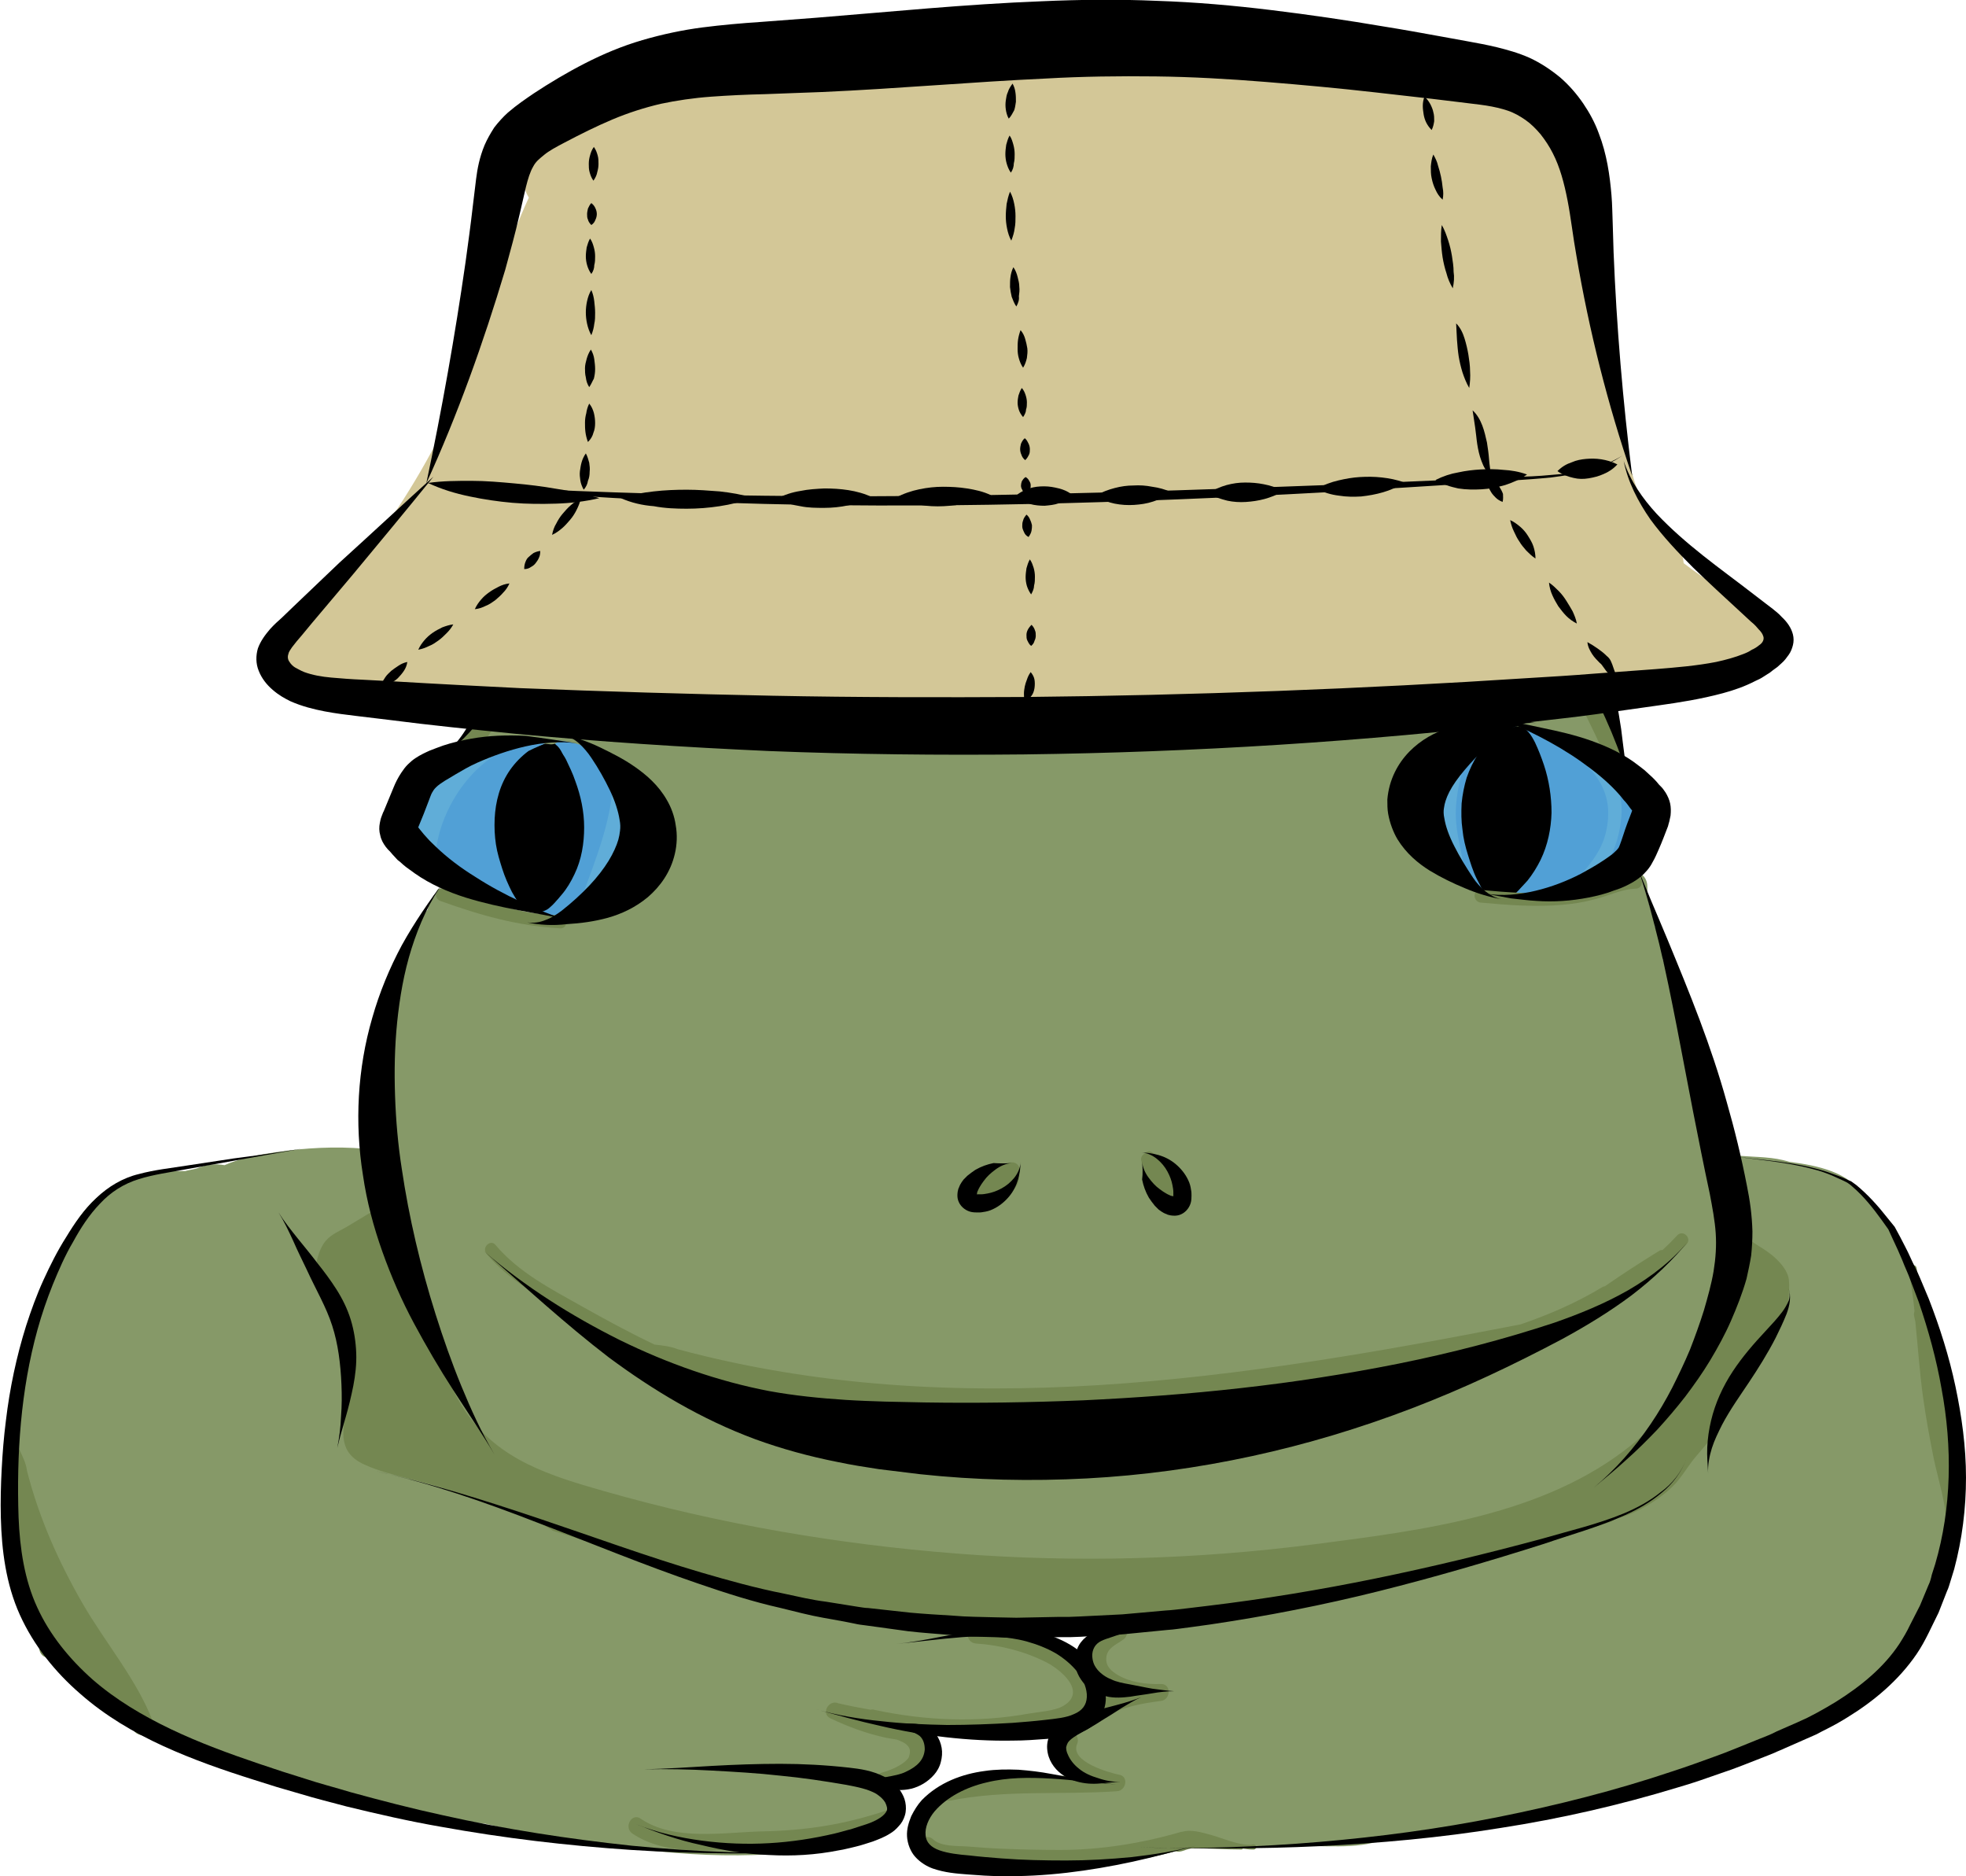 <?xml version="1.0" encoding="utf-8"?>
<!-- Generator: Adobe Illustrator 22.1.0, SVG Export Plug-In . SVG Version: 6.00 Build 0)  -->
<svg version="1.1" xmlns="http://www.w3.org/2000/svg" xmlns:xlink="http://www.w3.org/1999/xlink" x="0px" y="0px"
	 viewBox="0 0 465.8 444.4" style="enable-background:new 0 0 465.8 444.4;" xml:space="preserve">
<style type="text/css">
	.st0{fill:#748751;}
	.st1{fill:#51A0D6;}
	.st2{fill:#60ADD8;}
	.st3{fill:#869968;}
	.st4{fill:none;stroke:#000000;stroke-width:3;stroke-miterlimit:10;}
	.st5{fill:#D3C797;}
</style>
<g id="Layer_3">
	<path class="st0" d="M405.6,296c-2.5,7.8-4.9,15.7-9.3,22.7c-3.5,5.8-9.2,11.1-14.5,15.1C368,344.1,353,353.2,336,356.7
		c-5.9,1.2-11.7,2.2-17.6,3.2c-6.7,0.9-13.5,1.6-20.1,2.1c-53.9,3.9-107.3-6.4-158.8-21.8c-6-1.8-12.1-3.7-17.9-6
		c-1.4-0.5-3.6-1.6-6.1-2.9c-1.3-0.7-2.5-1.4-3.7-2.2c0,0-2.6-1.7-2.3-1.5c-4.4-3.4-6.7-6.3-8.2-10.8c-2.1-6.2-2.2-11.8-2.4-18.7
		c-0.3-7.3-6-13.5-13.5-13.5c-7.1,0-13.8,6.2-13.5,13.5c0.6,15.1,2.4,29.8,12.1,42c8.2,10.2,20,16.1,31.9,20.7
		c13.1,5,26.9,8.6,40.4,12.2c14.7,3.9,29.6,7.3,44.6,9.9c14.2,2.5,28.8,4.5,43.5,5.7c5-4.9,15.2-3.9,18.6,3.1
		c3.6-0.3,7.2-0.2,10.8,0.8c3.1,0.9,5.5,2.9,6.8,5.4c4.6-2,9.3-3.7,14-5.3c6.9-2.2,13.8-3.7,20.8-5c22-2.6,43.5-7.7,64-15.9
		c15.8-6.3,29.3-15.2,39.2-29.1c8.9-12.4,13.5-27.8,13.5-43.1C432.2,284.1,410.2,281.7,405.6,296z"/>
</g>
<g id="Layer_2">
	<path class="st1" d="M146.1,182.2c-3.6-3.8-9-7.1-14.2-7.6c-6.1-0.6-12.9,1.6-18.7,3.4c-5,1.6-10.4,3.5-13.7,7.9
		c-3.3,4.3-3.4,10.2-0.8,14.9c6.1,11.1,20.1,9.9,29.9,15.4c2.6,1.5,5.1,0.6,6.7-1.2c2,0.4,4.2-0.3,5.7-2.5c2.1-3,4-6.1,5.8-9.4
		c0.8-1.5,0.9-3,0.5-4.3c0.6-0.9,1.2-1.8,1.7-2.8C151.1,191.3,149.7,186.1,146.1,182.2z"/>
	<path class="st1" d="M387.4,190.7c-1-5.5-9.1-9.2-13.3-11.8c-4.4-2.8-9.5-6.5-14.8-7.2c-6-0.8-9,5.4-12.7,9
		c-4,3.9-6.1,8.1-6.3,13.7c-0.2,5,1.4,10.5,6.7,12.1c0.2,1.4,1,2.7,2.6,3.6c5,3,10.6,3.2,16.2,1.8c5.6-1.4,12.2-3.8,16.9-7.3
		C386.5,201.7,388.2,195.3,387.4,190.7z"/>
	<g>
		<g>
			<g>
				<path d="M130.7,175.7c-1.9,0.5-3.4,1.8-4.6,3.2c-1.2,1.5-2,3.1-2.5,4.8c-0.6,1.7-0.9,3.5-1.2,5.2c-0.3,1.8-0.4,3.6-0.6,5.4
					c-0.3,3.6-0.3,7.2-0.1,11c0.1,1.9,0.2,3.8,0.6,5.7c0.4,1.8,1.1,3.7,2.4,5.1c-1.3-1.4-2.4-3-3.4-4.8c-0.9-1.8-1.7-3.6-2.3-5.5
					c-0.6-1.9-1.2-3.8-1.5-5.8c-0.3-2-0.4-4-0.3-6.1c0.1-2,0.4-4,1-6c0.6-2,1.5-3.9,2.7-5.6c1.2-1.7,2.7-3.2,4.3-4.4
					C127,177,128.8,176.2,130.7,175.7z"/>
			</g>
		</g>
	</g>
	<g>
		<g>
			<g>
				<path d="M129.3,215.8c1.3-1.2,2.2-2.9,2.8-4.5c0.6-1.7,1-3.4,1.2-5.1c0.4-3.4,0.4-6.8,0.5-10.2c0-3.4,0-6.9-0.2-10.4
					c-0.1-1.8-0.3-3.6-0.6-5.3c-0.1-0.9-0.4-1.7-0.8-2.5c-0.5-0.8-1.1-1.4-1.7-2.1c0.6,0.6,1.3,1.2,2,1.9c0.6,0.7,1.2,1.5,1.6,2.3
					c0.8,1.7,1.6,3.3,2.2,5.1c1.3,3.5,2.1,7.2,2.1,11c0,3.7-0.6,7.6-2.3,11.1c-0.8,1.7-1.8,3.4-3,4.8
					C132,213.3,130.6,214.6,129.3,215.8z"/>
			</g>
		</g>
	</g>
	<path d="M134,201.4c0.9-6.5,1.5-14.8-0.4-19.6c0.3-0.3,0.4-0.7,0.3-1.3c-0.3-1.4-1-3.2-2.2-4.1c-0.5-0.7-1.3-0.8-2-0.5
		c-1.1,0.5-2.6,1.1-3.1,2.2c-4.6,1.4-5.5,9-5.6,13c-0.2,7-0.1,14,1.1,20.9c0.3,1.7,1.4,2.6,2.7,2.8c1.4,1.3,3.7,1.8,5.5,0.1
		C133.5,212.3,137,204.9,134,201.4z"/>
	<g>
		<g>
			<g>
				<path d="M360.3,171.9c-1.9,0.5-3.5,1.7-4.7,3.2c-1.2,1.5-2.1,3.1-2.7,4.9c-0.6,1.7-1,3.5-1.3,5.3c-0.3,1.8-0.5,3.6-0.7,5.5
					c-0.4,3.7-0.5,7.4-0.4,11.3c0.1,1.9,0.1,3.9,0.4,5.8c0.3,1.9,0.9,3.8,2.2,5.3c-1.3-1.5-2.3-3.2-3.2-5c-0.9-1.8-1.5-3.8-2.1-5.7
					c-0.6-1.9-1.1-3.9-1.3-6c-0.3-2-0.3-4.1-0.2-6.2c0.2-2.1,0.6-4.1,1.2-6.1c0.7-2,1.6-3.9,2.8-5.7c1.2-1.7,2.8-3.2,4.5-4.4
					C356.5,173,358.4,172.3,360.3,171.9z"/>
			</g>
		</g>
	</g>
	<g>
		<g>
			<g>
				<path d="M357.7,212.8c1.4-1.2,2.3-2.9,3-4.6c0.7-1.7,1.1-3.4,1.4-5.2c0.5-3.5,0.6-7,0.8-10.5c0.1-3.5,0.2-7,0.2-10.7
					c0-1.8-0.2-3.6-0.4-5.5c-0.1-0.9-0.3-1.8-0.8-2.6c-0.4-0.8-1-1.5-1.6-2.2c0.6,0.7,1.3,1.3,1.9,2c0.6,0.7,1.1,1.6,1.5,2.4
					c0.8,1.7,1.5,3.5,2.1,5.3c1.2,3.6,1.8,7.5,1.8,11.3c-0.1,3.8-0.9,7.7-2.6,11.2c-0.9,1.8-1.9,3.4-3.1,4.9
					C360.4,210.3,359,211.6,357.7,212.8z"/>
			</g>
		</g>
	</g>
	<path d="M362.8,198.2c1.1-6.6,1.9-15.1,0.2-20.1c0.3-0.3,0.4-0.7,0.3-1.3c-0.2-1.4-0.9-3.3-2.1-4.2c-0.4-0.7-1.3-0.9-2-0.6
		c-1.1,0.5-2.6,1-3.1,2.2c-4.7,1.3-5.8,9-6,13.1c-0.5,7.2-0.5,14.3,0.4,21.4c0.2,1.8,1.3,2.7,2.6,3c1.4,1.4,3.6,1.9,5.5,0.3
		C361.9,209.4,365.7,201.9,362.8,198.2z"/>
	<path class="st2" d="M117.9,175c-0.8,0.4-1.6,0.9-2.4,1.4c-0.3,0-0.5,0.2-0.8,0.4c-0.1,0.1-0.2,0.2-0.3,0.3c-1,0.7-1.9,1.4-2.8,2.3
		c-3.3,2.4-6.8,4.3-9.3,7.8c-3,4.2-3.4,8.9-3.4,14c0,0.9,0.6,1.4,1.3,1.4c0.1,1.7,2.9,1.6,3-0.2c0.6-7.7,5-16.2,11.2-21.4
		c0.5-0.4,1-0.8,1.5-1.2c1.1-0.8,2.3-1.6,3.5-2.2C121.2,176.7,119.6,174.1,117.9,175z"/>
	<path class="st2" d="M148,188.6c0.2-1.8,0.4-3.7,0.4-5.6c0-1.9-3-1.9-3,0c-0.2,10.7-4,19.8-7.6,29.7c-0.7,1.8,2.2,2.6,2.9,0.8
		c0.8-2.3,1.6-4.4,2.4-6.6c0.8,0.3,1.8,0.1,2.1-0.9c1.6-5.2,2.9-10.4,3.7-15.7C149.1,189.5,148.6,188.9,148,188.6z"/>
	<path class="st2" d="M347.1,207c-0.5-4.1-1.8-8.2-2.1-12.3c-0.4-4.8,0.7-9.5,2-14.1c0.5-1.9-2.4-2.7-2.9-0.8
		c-1.2,4.2-2.3,8.6-2.2,13.1c0.1,4.8,1.7,9.4,2.2,14.1C344.4,208.9,347.4,208.9,347.1,207z"/>
	<path class="st2" d="M374.2,176c-1.6-1.1-3.1,1.5-1.5,2.6c6.4,4.7,9.7,10.3,7.8,18.5c-1.2,5.1-4.3,8-7.3,11.9
		c-1.2,1.5,1.4,3,2.6,1.5c2.2-2.8,4.6-4.8,6.1-8.2c1.4-3.1,2.2-6.6,2.3-10C384.4,185.2,379.7,180,374.2,176z"/>
	<path class="st3" d="M457.5,311.8c-0.4-1.6-1.4-3-2.6-3.9c-1.6-7.7-5.7-15.4-10.2-21.2c-1-1.2-2-2.4-3.2-3.5
		c-3.4-5.5-10.6-7.1-17.6-8c-3.7-1.2-7.7-1.1-11.5-1.4c-1.7-0.1-3.1,0.4-4.2,1.2c-0.1-0.6-0.3-1.1-0.5-1.7c-0.7-2.3-2.1-3.8-3.8-4.6
		c-0.3-11.2-3-22.4-7.7-32.7c-0.3-2.9-1.1-5.8-2.2-8.6c0.1-1.2,0.1-2.4-0.3-3.5c-0.5-1.6-1.1-3.2-1.7-4.7c0.1-0.8-0.1-1.7-0.4-2.5
		c-1-2.1-1.3-4.4-1.3-6.7c0-2.8-2.6-4.2-5.1-3.9c-1.6,0.2-2.5,1.5-3.8,2.1c-1.4,0.6-3,0.9-4.3,1.8c-0.8,0.5-1.2,1.1-1.5,1.8
		c-0.7-0.1-1.5-0.1-2.2-0.1c-4.8,0.3-9.6,0.3-14.4,0.1c-4.4-0.2-6.5-0.5-10-1.1c-2.2-2.4-4.3-4.8-6.8-6.8c-2.5-2-5.3-3.4-7.8-5.4
		c-6.5-5.2-2.4-14.7,2.4-19.7c4.8-5,11.8-7.6,18.7-7.3c3.7,0.2,7.2,1.4,10.8,2.1c4.6,1,7.6,0.6,10.2,5.2c2.5,4.5,9.4,0.5,6.9-4
		c-0.8-1.4-1.6-2.7-2.6-3.8c1.8-1.9,2-5.3,0.4-7.4c-0.1-1.8-0.8-3.6-2-4.9c-0.2-0.7-0.4-1.3-0.8-2c-8.1-15.6-26.4-17.9-42.2-15.6
		c-1.5,0.2-3.1,0.5-4.6,0.7c-7.7,0-15.6,1.7-23.2,4.1c-7.6,2.4-15.1,5.3-22.9,7c-8.4,1.7-17,1.8-25.5,1.6
		c-16.9-0.5-33.5-1.8-50.1-4.9c-11.9-2.2-24.1-4.3-36.1-2.7c-1.2-0.2-2.5-0.3-3.7-0.4c-12.9-1.4-27.2-2.6-40,0.6
		c-9.9,2.5-17.9,11.2-15.5,21.1c-1.4,2.3-3,4.6-4.7,6.7c-2.1,2.5,1,5.6,3.5,3.5c1.7-1.4,3.5-2.4,5.6-3.2c0.3,0,0.6,0.1,1,0.1
		c3.4,0.2,6.9,0.6,10.3,1c1,0.1,1.7-0.3,2.1-0.9c1.7,0.2,3.4,0.5,5,1c3.6,1.1,6.9,3.5,10.4,4.7c0.7,0.5,1.4,1,2.1,1.5
		c0.4,0.4,1,1.2,1.4,1.6c0.3,0.5,0.8,1.2,0.9,1.3c0.5,0.8,1,1.7,1.4,2.5c0.1,0.1,0.1,0.2,0.2,0.3c0.3,0.9,0.6,1.8,0.9,2.8
		c0.1,0.4,0.4,2.2,0.5,2.1c0.1,1.5,0.1,3,0,4.4c0,0.2-0.1,0.6-0.2,0.9c-0.3,1-0.5,2-0.8,3c-0.1,0.4-0.3,0.8-0.4,1
		c-0.5,1-1,2-1.6,2.9c-0.1,0.1-0.7,1-1,1.5c-0.5,0.5-1.9,2-1.9,1.9c-2.1,2.1-3.4,4.7-4,7.4c-5.5,0.2-11.1,0.4-16.6,0.7
		c-5.9-1.1-11.6-2.7-17.2-4.8c-0.6-0.2-1.1-0.3-1.7-0.4c-0.6-0.6-1.4-1.2-2.2-1.3c-1.2-0.3-2.4-0.2-3.5,0.5l-0.9,0.7
		c-0.6,0.6-0.9,1.2-1.2,2l-0.5,1.2c-0.1,0.2-0.1,0.5-0.2,0.7c-1,1.1-1.7,2.4-2.3,3.7c-1.6,4-3.2,8-4.9,12c-1,2.2-1.3,4.5-1.1,6.7
		c-1.9,12.6-2.1,25.2-0.6,37.6c-1.3-1.8-3.4-3.2-6-3.4c-7-0.6-14-0.2-20.9,0.8c-4.1,0.6-8.5,1.4-12.3,3.1c-2.1-0.4-4.3-0.2-6.4,0.7
		c-0.7,0.3-3.6,0.7-2.6,0.7c-1.3,0-2.5,0-3.8,0c-4.9,0.3-9.6,1.1-13.9,3.7c-8.1,4.8-11.5,13.5-14.6,21.8
		c-5.4,14.1-8.1,29.4-8.5,44.4C3,361.1,4,377.8,12.1,390.3c8.7,13.5,24.3,18.8,38.4,24.6c11.1,4.6,22.3,7.8,33.9,10.3
		c8.4,4.9,19.7,5.2,29,6.6c0.5,0.1,1.1,0.1,1.6,0.2c7.5,1.8,15,3.4,22.6,3.9c2,1.4,4.5,2,7.6,1.2c20,3.2,39.5,3.4,59.4-0.8
		c5.3-1.1,8.5-7.1,7.5-12.2c0.2-0.4,0.4-0.8,0.5-1.2c3.9-2,7-5.4,8-9.8c0.2-1,0.4-2,0.4-3c9.3,0,18.5,0,27.8-0.1
		c1.4,0,2.7-0.3,3.9-0.8c-1.8,3.8-0.9,8.8,1.8,12c-12.3-1.3-25.6-1.8-35.1,7.5c-5.9,5.8,1,14.4,7.4,12.5c1,0.6,2.3,1,3.8,1.1
		c15.4,0.6,32.5,0.5,47.5-3.7c0.8-0.2,1.6-0.5,2.4-0.8c9.8-0.2,19.6-0.4,29.4-0.5c5.3-0.1,14.8,0.9,19.7-2.7
		c12.1-1.3,24.2-3.2,36.2-5.7c0.6-0.1,1.1-0.3,1.6-0.5c9.7-1.8,19.4-3.9,28.8-6.7c6.7-2,13.8-4.1,19.2-8.6c0.6,0,1.2-0.1,1.9-0.2
		c8.4-2.2,15.7-6.5,22.5-11.9c5.6-4.5,12.4-10,14.6-17.2c2-1.7,2.6-4,2.3-6.2c2.1-4.1,3.7-8.4,4.7-13c0.3-1.6,0.2-3-0.2-4.2
		C463.5,344.3,461.2,327.9,457.5,311.8z M259.1,404.1c0,0,0,0.1,0,0.1c-0.4,0.1-0.8,0.2-1.1,0.4c0.6-1.1,1-2.3,1.1-3.6
		c0-0.3,0.1-0.6,0.1-1c0,0,0,0,0,0.1C259,401.4,259.1,402.8,259.1,404.1z M423.7,309.6c-4.8,7-9.3,14.1-13.1,21.6
		c-3.3,4.3-6.8,8.4-9.6,12.9c-1,0.6-1.8,1.4-2.3,2.5c-0.6,1.4-1.3,2.9-2.2,4.1c-0.3,0.4-0.6,0.9-0.9,1.3c-1.3,1.1-2.9,2-4.5,3
		c-1.7,1-3.1,2-4.4,3.2c-0.5,0.1-1.1,0.2-1.6,0.3c-1.3,0.3-2.3,1-3.2,1.9c-4.3,1.4-8.5,2.7-12.8,4c-0.7,0.2-1.3,0.5-1.8,0.8
		c-7.8,1.6-15.5,3.8-23,6.7c-0.1,0-0.2,0.1-0.3,0.1c-24.9,5.9-50.2,9.9-75.8,11.9c-5.9,0.4-10.1,5.4-10.5,10.5
		c-1.3-2.1-3.5-3.8-6.1-4.8c-11.3-4.5-24.9-3.7-36.8-5.1c-12.5-1.4-25-3.3-37.2-6.5c-0.9-0.2-1.7-0.4-2.5-0.4
		c-1.6-1.3-3.4-2.2-5.5-2.9c-12.5-3.9-25-7.9-37.6-11.8c-0.3-0.1-0.7-0.2-1-0.3c-6.3-4.1-13.5-6.5-20.8-8.2
		c-0.6-0.2-1.2-0.4-1.8-0.6c0,0-0.1,0-0.1,0c-3.5-1.9-7.3-2.5-10.9-4c-0.8-0.3-1.5-0.7-2.2-1.1c-0.8-0.6-1.7-1.2-2.7-1.7
		c-1.4-1-2.7-2.2-4-3.5c-2.9-3-5.1-6.5-7.1-10.2c0-2.7,0-5.3-0.1-7.9c-0.2-7.9-2.3-15.1-5.7-22.2c-0.3-0.7-0.7-1.3-1-2
		c0.4-2.8,1.1-5.6,2.6-7.3c1.3-1.6,3.7-2.5,5.3-3.5c2.6-1.6,5.2-3.1,7.8-4.7c1.6-1,2.7-2.3,3.2-3.7c1.1,6.3,2.6,12.5,4.7,18.6
		c0.6,1.9,1.7,3.6,3.1,5c1.1,10.1,3.3,20.4,9.1,28.9c7.8,11.4,20.1,15.1,32.7,18.7c27.3,7.8,55.4,12.6,83.6,14.8
		c28.2,2.2,56.7,1.4,84.7-2.2c25.5-3.3,54.4-6.8,75.1-23.5c15.9-12.8,24.4-33.4,23.6-53.6c0.1,0,0.2,0,0.3,0.1
		c0.2,0,0.5,0.1,0.7,0.1c0.8,1.3,1.4,2.7,2.4,3.8c1.7,1.8,3.9,2.7,5.8,4.2c1.5,1.1,3.3,2.9,4.1,4.7
		C424.4,303.7,423.6,306.8,423.7,309.6C423.7,309.5,423.7,309.5,423.7,309.6z"/>
	<path class="st0" d="M239.7,152.2c-10.8-0.8-21.4-2.5-32.1-4.4c-9.5-1.7-19-1.7-28.6-1.2c-1.1,0.1-1.6,1.1-1.4,2
		c-14,0.8-28.3-6.1-42.3-3.6c-15.4,2.8-17.7,19.3-26.1,30c-2,2.5,1.6,6.1,3.5,3.5c4.2-5.3,7-11.1,10-17.1
		c3.8-7.6,9.2-11.8,17.9-11.9c14.7-0.2,30.1,6.7,44.7,2.9c1.6-0.4,2-1.8,1.7-3.1c7.8,0,15.4,0.5,23.3,2c9.7,1.8,19.5,3.1,29.3,3.8
		C241.6,155.3,241.6,152.3,239.7,152.2z"/>
	<path class="st0" d="M384.2,175.6c-2.9-6.2-5.9-12.3-9.2-18.3c-2.6-4.7-4.8-9.2-9.6-11.9c-4.9-2.7-10.5-3.6-16-3.8
		c-6.4-0.3-13.1,1.3-19.3-0.3c-1.1-0.3-2,0.1-2.5,0.8c-1.4-0.7-2.9-0.5-4.7-0.1c-4.9,0.9-9.7,2.6-14.5,3.8
		c-10.7,2.8-21.6,4.8-32.6,6c-1.9,0.2-1.9,3.2,0,3c8.4-0.9,16.7-2.3,25-4.1c4.4-1,8.7-2.1,13-3.3c2.4-0.7,10.7-4.3,12.8-2.5
		c0.3,0.3,0.6,0.4,0.9,0.4c0.3,0.4,0.7,0.7,1.3,0.8c10.4,2.6,21.3-1.5,31.6,2.5c6,2.3,8.3,7.5,11.2,12.9c3,5.5,5.7,11,8.3,16.7
		C381.3,181,385.6,178.5,384.2,175.6z"/>
	<path class="st0" d="M36.3,408c-3.8-10.1-11.4-18.9-16.8-28.3c-5.7-9.9-10.3-20.3-13.1-31.3c-0.2-1.7-1-3.3-1.7-4.8
		c-0.5-1.1-2-0.3-1.8,0.8c0.1,0.3,0.1,0.5,0.2,0.8c-1,0.3-1.9,1.1-1.9,2.3c-0.9,13.6,2.3,28.4,9.6,40.4c-2.3,0.8-2,4.8,0.9,4.8
		c0.8,0,1.4-0.3,1.8-0.8c3.7,5,8.2,9.3,13.4,12.7c0.8,0.5,1.6,0.4,2.3,0.1c0.9,1.5,1.6,3.1,2.2,4.7C32.6,412.3,37.4,411,36.3,408z"
		/>
	<path class="st0" d="M110.2,349.3c-4-1.7-8.1-2.9-12.2-4.1c-0.5-0.2-1.1-0.3-1.6-0.4c-0.2-0.8-0.7-1.5-1.6-1.8
		c-4.5-1.6-7.2-3.6-7.7-8.6c-0.3-2.6-4.2-3.6-4.9-0.7c-1.3,5.6-1.9,10.5,4.1,13.2c6.8,3.1,14.6,3.7,21.5,6.7
		C110.6,354.9,113.2,350.6,110.2,349.3z"/>
	<path class="st0" d="M403.7,334.3c-2.5,4.4-6.3,8.2-9.3,12.2c-1.7,2.2-3.9,3.9-6.3,5.3c-1.4,0.8-5.7,3.1-7.5,3.3
		c-3.2,0.2-3.2,5.2,0,5c5.1-0.3,12-4.4,15.6-7.9c2.2-2.1,3.7-5,5.7-7.3c2.2-2.6,4.4-5,6.1-8C409.6,334.1,405.3,331.5,403.7,334.3z"
		/>
	<path class="st0" d="M465.1,350.9c-1-3.6-1.9-7.2-2.5-10.8c0.3-0.4,0.4-1,0.2-1.6c-0.2-0.5-0.3-1-0.5-1.5c0,0,0,0,0,0
		c0.7-0.4,1.1-1.2,0.9-2.2c-2.1-8-4.1-16.1-5.9-24.2c-0.2-1.1-1.1-1.5-1.9-1.4c-0.3-3-0.8-5.9-1.3-8.8c-0.2-1.3-2.2-0.7-1.9,0.5
		c0.6,3.2,1.1,6.4,1.4,9.7c-0.1,0.3-0.2,0.7-0.1,1.1c0.1,0.5,0.2,1,0.3,1.4c0.6,5.9,1,11.8,1.8,17.7c0.7,5,1.6,10,2.6,14.9
		c1.1,5.1,2.8,10.2,3,15.5c0.1,1.3,2.1,1.3,2,0c-0.1-2.7-0.5-5.4-1-8.2C463.6,353.9,465.6,352.8,465.1,350.9z"/>
	<path class="st0" d="M209.6,429c-9.7,3.2-18.7,4.6-28.9,4.8c-9.1,0.2-21,2.4-28.9-3c-2.1-1.5-4.1,2-2,3.5
		c8.3,5.6,19.5,3.8,28.9,3.6c11.3-0.2,21.1-1.5,31.9-5C213,432,212,428.2,209.6,429z"/>
	<path class="st0" d="M297.1,436.9c-0.1,0-0.2,0-0.3,0s-0.2,0-0.3,0.1c-3.3,0.1-7-1.7-10.1-2.5c-1.9-0.5-4.3-1.2-6.3-0.6
		c-0.1,0-0.2,0-0.2,0c-9.2,2.7-19.1,4.3-28.7,4.3c-4.7,0-9.4-0.1-14.1-0.3c-2.5-0.1-5.1-0.3-7.6-0.5c-2.5-0.2-6.5,0.1-8.4-1.7
		c-1.9-1.8-4.7,1.1-2.8,2.8c2.9,2.8,7.4,2.5,11.2,2.9c6,0.5,12.1,0.8,18.1,0.9c10.3,0.1,20.9-1.2,30.9-3.8c1.2,0.4,2.3-0.4,3.5-0.6
		c0.1,0,0.2-0.1,0.3-0.1c3.9,0,7.9,0.3,11.8,0.3c0.2,0,0.3-0.1,0.4-0.2c0.7,0.1,1.5,0.2,2.2,0.2c0.1,0,0.1,0,0.2,0
		c0.1,0,0.2,0,0.2,0C297.8,438,297.8,437,297.1,436.9z"/>
	<path class="st0" d="M265.2,420.4c-2.4-0.5-11.8-3.1-10-7.3c1-2.3-2.4-4.4-3.5-2c-1.8,4.2,0.2,7.3,3.4,9.5c-10.3,0.2-20.6,0-31,2
		c-2.5,0.5-1.5,4.3,1.1,3.9c13.2-2.6,26.1-1.3,39.4-2.2C266.8,424.2,267.5,420.8,265.2,420.4z"/>
	<path class="st0" d="M254.1,392.8c-6.7-4.6-14.8-6.9-22.9-7.5c-2.6-0.2-2.6,3.8,0,4c5.8,0.4,11.4,1.8,16.6,4.4
		c3.4,1.7,9.9,7,4.1,10.4c-2.1,1.2-5.8,1.4-8.1,1.8c-12.2,2.2-24.6,1.7-36.7-0.9c-0.3-0.1-0.5-0.1-0.8,0c-0.3-0.1-0.7-0.1-1.1-0.2
		c-2.2-0.4-4.3-0.8-6.4-1.3c0,0-0.1,0-0.1,0c-2.3-1.1-4.3,2.4-2,3.5c4.2,2,8.5,3.6,13.1,4.6c0.9,0.2,1.9,0.3,2.8,0.5
		c1,0.4,2,0.8,2.6,1.6c0.6,0.8,0.4,1.7,0.1,2.6c-1.3,1.9-4.6,3.1-6.4,3.6c-2.5,0.7-1.4,4.6,1.1,3.9c4.2-1.2,12.6-6,10.4-11.6
		c-0.2-0.5-0.4-0.9-0.7-1.3c4.9,0.4,9.8,0.5,14.6,0.1c4.5-0.3,9-0.9,13.4-1.9c2.8-0.6,6.5-0.9,8.7-3.1
		C260.3,402.1,258.3,395.7,254.1,392.8z"/>
	<path class="st0" d="M275,398.9c-3.4,0.1-7.2-0.4-10.1-2.1c-1.5-0.9-2.9-2-2.8-4c0.1-2.4,2.3-3.2,4-4.4c2.1-1.4,0.1-4.9-2-3.5
		c-4,2.7-7.9,6.4-5,11.7c1.1,2.1,3.1,3.5,5.4,4.5c-1.8,0.6-3.5,1.4-5.1,2.3c-2.2,1.3-0.2,4.8,2,3.5c4.2-2.5,8.9-3.4,13.7-4
		C277.4,402.6,277.6,398.8,275,398.9z"/>
	<path class="st0" d="M397.4,292.6c-1.1,1.2-2.3,2.4-3.5,3.5c-0.3,0-0.5,0-0.8,0.2c-4.4,2.7-8.7,5.5-12.9,8.4
		c-0.2,0-0.4,0.1-0.6,0.2c-6.1,3.7-12.6,6.5-19.3,8.8c-65.7,12.8-133.9,23.6-199.7,5.9c-1.8-0.7-3.6-0.9-5.5-1.1
		c-5.9-2.8-11.6-5.9-17.3-9.1c-7.3-4.1-14.9-8-20.4-14.5c-1.2-1.5-3.4,0.7-2.1,2.1c5.3,6.3,12.4,10.1,19.4,14.1
		c5.4,3.1,10.9,6.1,16.5,8.9c-0.2,1.1,0.5,2.4,1.9,2.4c1.4,0.1,2.8,0.1,4.2,0.4c0.1,0,0.2,0.1,0.2,0.1c1.2,0.5,2.4,1,3.6,1.5
		c0.1,0,0.2,0.1,0.3,0.1c6,2.3,12.1,4.1,18.4,5.4c0.3,0.1,0.6,0.2,0.9,0.2c0,0,0,0,0,0c8.4,1.7,17,2.7,25.6,3.2
		c18.1,0.9,36.4,0.1,54.4-1c15.3-0.9,30.6-2.5,45.7-5.1c0.1,0.2,0.3,0.4,0.6,0.5c0.1,0.8,0.8,1.4,1.8,1c2.1-0.9,4.1-1.5,6.3-2.1
		c4.4-0.8,8.8-1.5,13.2-2.3c0.1,0,0.1,0,0.2,0c0.2,0,0.3,0,0.4-0.1c2.6-0.5,5.1-0.9,7.7-1.4c0.3,0,0.6-0.1,0.9-0.1
		c0.3,0.3,0.7,0.4,1.3,0.3c3.4-0.7,6.8-1.5,10.1-2.4c3.5-0.7,6.9-1.6,10.3-2.6c2.6-0.5,5.3-1,7.9-1.5c0.9-0.2,1.4-0.8,1.4-1.6
		c11.7-4.5,22.5-11,31.1-20.2C400.9,293.3,398.8,291.2,397.4,292.6z"/>
	<path class="st0" d="M241.4,276.3c-1-1.8-3.4-0.8-5.6,0.6c-0.2,0-0.4,0.1-0.6,0.2c-1.2,0.9-2.4,1.8-3.5,2.8c-0.5,0.4-0.5,1-0.3,1.5
		c-0.2,0.3-0.4,0.6-0.5,1c-0.6,1.6,1.7,2.4,2.6,1.2c3.4,0.6,7.8-1,8-4.9c0-0.2,0-0.4-0.1-0.6C241.7,277.5,241.8,276.9,241.4,276.3z"
		/>
	<path class="st0" d="M278.9,282.2c-0.1-0.1-0.3-0.2-0.4-0.2c-0.1-2.2-0.7-4.3-2-6.2c-0.3-0.5-0.8-0.7-1.2-0.7
		c-0.7-0.8-1.5-1.5-2.3-2.1c-0.6-0.5-1.3-0.3-1.7,0.2c-0.6,0.3-1.1,0.9-0.9,1.7c0.5,2.3,1.3,4.5,2.4,6.5c0.3,0.5,0.7,0.8,1.2,0.8
		c0.5,0.6,1.1,1.1,1.8,1.5c0,0,0,0.1,0,0.1c0.3,0.6,0.8,0.8,1.3,0.7c0.1,0.1,0.3,0.2,0.4,0.2C279.1,285.7,280.6,283.1,278.9,282.2z"
		/>
	<path class="st0" d="M132.7,216.9c-9.9-0.6-18.3-3.1-27.6-6.4c-1.8-0.7-2.6,2.2-0.8,2.9c9.5,3.4,18.2,5.9,28.4,6.5
		C134.7,220,134.6,217,132.7,216.9z"/>
	<path class="st0" d="M387.6,207.5c-5.8,0.1-11.3,3.2-17.2,3.8c-6.5,0.6-13.1,0.1-19.6-0.5c-1.9-0.2-1.9,2.8,0,3
		c6.5,0.6,13.1,1.1,19.6,0.5c2.4-0.2,4.8-0.6,7.1-1.2c3.4-0.8,6.6-2.5,10.1-2.6C389.5,210.4,389.5,207.4,387.6,207.5z"/>
</g>
<g id="Layer_4">
</g>
<g id="Layer_1">
	<g>
		<g>
			<g>
				<path d="M114.7,296.4c9.7,8.4,20.7,15.3,32.1,21c11.4,5.6,23.4,9.8,35.4,12.1c6,1.1,12.1,1.7,18.2,2.1c3.1,0.2,6.2,0.3,9.3,0.4
					l9.4,0.2c12.5,0.2,25.1,0,37.5-0.5c12.5-0.6,25-1.5,37.4-2.9c12.5-1.4,24.9-3.3,37.4-5.8c12.4-2.5,24.8-5.7,36.9-9.7
					c6-2.1,11.9-4.5,17.5-7.7c5.5-3.2,10.7-7.2,14.7-12.2c-4,5-8.8,9.5-13.9,13.4c-5.2,3.9-10.8,7.3-16.5,10.4
					c-11.5,6.1-23.3,11.7-35.6,16.4c-12.3,4.7-24.9,8.5-37.8,11.3c-12.9,2.8-26,4.6-39.2,5.3c-13.2,0.7-26.4,0.4-39.5-1
					c-3.3-0.4-6.5-0.8-9.8-1.2c-3.3-0.5-6.5-1-9.8-1.7c-6.6-1.3-13.2-3.1-19.5-5.4c-12.7-4.7-24.2-11.6-34.7-19.4
					C133.9,313.6,124.4,304.8,114.7,296.4z"/>
			</g>
		</g>
	</g>
	<g>
		<g>
			<g>
				<path d="M124.9,218.5c1.5,0.2,3,0,4.4-0.6c1.4-0.5,2.6-1.3,3.8-2.2c2.3-1.8,4.6-3.9,6.5-5.9c1.9-2,3.5-4.1,4.6-5.9
					c1.1-1.8,1.9-3.6,2.3-5c0.2-0.7,0.3-1.3,0.4-2.1c0.1-0.8,0.1-1.6-0.1-2.6c-0.3-2-1.1-4.5-2.3-7c-1.2-2.5-2.7-5.2-4.4-7.7
					c-0.8-1.2-1.8-2.4-2.9-3.4c-1.1-1-2.4-1.7-3.9-2.1c2.9,0.6,5.9,1.6,8.8,3c2.9,1.4,5.7,2.8,8.4,4.7c2.7,1.9,5.5,4.3,7.5,7.8
					c1,1.7,1.8,3.8,2.1,6c0.4,2.2,0.3,4.6-0.2,6.7c-1,4.4-3.5,7.8-6.4,10.3c-3,2.5-6.3,4-9.5,4.9c-3.3,0.9-6.4,1.3-9.7,1.5
					C131,219.3,127.8,219.1,124.9,218.5z"/>
			</g>
		</g>
	</g>
	<g>
		<g>
			<g>
				<path d="M136.9,176.1c-4.1-0.6-8.4-0.2-12.4,0.7c-4,0.9-7.9,2.3-11.5,3.9c-1.8,0.8-3.5,1.8-5.2,2.8c-0.8,0.5-1.7,1-2.5,1.5
					c-0.8,0.5-1.5,1-2,1.5c-0.5,0.5-0.6,0.7-0.9,1.2c-0.3,0.5-0.5,1.2-0.9,2.2c-0.7,1.9-1.5,3.9-2.3,5.8c-0.1,0.3-0.1,0.2-0.1,0.2
					l0,0c0,0,0,0,0,0c0,0,0,0,0,0l0,0c0,0,0,0,0,0.1l0.4,0.5l0.9,1.1l0.9,1c0.6,0.7,1.3,1.3,2,2c2.7,2.6,5.9,5,9.3,7.1
					c3.4,2.2,7.1,4.2,10.8,5.9c3.8,1.8,7.7,3.4,11.7,4.5c-4-1.1-8.2-1.7-12.3-2.5c-4.2-0.8-8.3-1.7-12.5-3c-4.1-1.3-8.3-3.1-12-5.7
					c-0.9-0.7-1.9-1.3-2.8-2.1c-0.4-0.4-0.9-0.8-1.3-1.1l-1.2-1.3l-0.6-0.7c-0.1-0.1-0.3-0.3-0.5-0.5c-0.2-0.2-0.3-0.4-0.5-0.6
					c-0.6-0.8-1.1-1.7-1.3-2.7c-0.3-1-0.3-2-0.1-3c0.1-0.5,0.2-1,0.4-1.5c0.2-0.5,0.4-1.1,0.5-1.2c0.8-1.9,1.6-3.9,2.4-5.8
					c0.4-1,1-2.2,1.8-3.4c0.4-0.6,0.9-1.3,1.5-1.9c0.6-0.6,1.2-1.1,1.8-1.5c1.2-0.8,2.3-1.3,3.4-1.8c1-0.4,2.1-0.8,3.2-1.2
					c2.1-0.7,4.3-1.2,6.5-1.6c4.4-0.8,8.7-0.9,13-0.7C128.7,174.8,132.8,175.5,136.9,176.1z"/>
			</g>
		</g>
	</g>
	<g>
		<g>
			<g>
				<path d="M364,171.3c-1.4-0.2-2.9,0-4.2,0.5c-1.3,0.5-2.6,1.3-3.7,2.1c-2.3,1.7-4.6,3.7-6.5,5.6c-1.9,2-3.5,3.9-4.7,5.6
					c-1.2,1.7-2,3.3-2.4,4.6c-0.2,0.6-0.3,1.1-0.4,1.8c-0.1,0.6-0.1,1.4,0.1,2.3c0.3,1.9,1.1,4.2,2.4,6.7c1.2,2.4,2.8,5,4.4,7.4
					c0.8,1.2,1.8,2.3,2.9,3.2c1.1,0.9,2.4,1.6,3.8,1.9c-2.8-0.5-5.8-1.4-8.6-2.6c-2.9-1.2-5.6-2.5-8.4-4.2c-2.7-1.7-5.5-4-7.6-7.4
					c-1-1.7-1.8-3.8-2.2-6c-0.2-1.1-0.2-2.3-0.2-3.4c0.1-1.2,0.3-2.3,0.6-3.4c1.2-4.3,3.8-7.6,6.8-9.9c3-2.3,6.3-3.6,9.5-4.3
					c3.2-0.7,6.3-1,9.5-1.2C358.1,170.5,361.2,170.8,364,171.3z"/>
			</g>
		</g>
	</g>
	<g>
		<g>
			<g>
				<path d="M352.1,211.7c3.9,0.6,7.9,0.2,11.7-0.7c3.8-0.9,7.4-2.3,10.7-4c1.6-0.9,3.3-1.8,4.8-2.8c0.8-0.5,1.5-1,2.2-1.5
					c0.7-0.5,1.2-1,1.6-1.4c0.2-0.2,0.3-0.4,0.4-0.5c0.1-0.2,0.2-0.4,0.3-0.7c0.2-0.6,0.5-1.3,0.8-2.3c0.6-1.9,1.3-3.7,2-5.5
					l0.1-0.3c0-0.1,0,0,0,0l0,0c0,0,0,0,0,0c0,0,0,0,0,0c0,0,0,0,0,0l-0.4-0.5c-0.5-0.7-1-1.4-1.6-2l-0.8-1l-0.9-1
					c-2.4-2.6-5.3-4.9-8.4-7.1c-3.1-2.2-6.5-4.2-10-6c-3.5-1.8-7.1-3.4-10.9-4.6c3.8,1.1,7.7,1.7,11.6,2.6c3.9,0.8,7.9,1.7,11.8,3.1
					c3.9,1.4,7.8,3.2,11.2,5.9l1.3,1c0.4,0.4,0.8,0.7,1.2,1.1c0.8,0.7,1.6,1.5,2.3,2.4l0.6,0.6c0.3,0.3,0.6,0.8,0.9,1.2
					c0.5,0.8,0.9,1.7,1.1,2.6c0.2,0.9,0.2,1.9,0.1,2.9c-0.1,0.5-0.2,1-0.3,1.4l-0.2,0.7l-0.1,0.4c-0.7,1.8-1.4,3.7-2.2,5.5
					c-0.4,0.9-0.8,1.9-1.5,3.1c-0.3,0.6-0.7,1.2-1.2,1.8c-0.5,0.6-1.1,1.2-1.6,1.6c-1.1,0.9-2.2,1.5-3.2,2c-1,0.5-2,0.9-3,1.2
					c-2,0.8-4.1,1.3-6.1,1.7c-4.1,0.8-8.3,1.1-12.4,0.8c-2-0.1-4-0.4-6-0.6C356,212.4,354,212.1,352.1,211.7z"/>
			</g>
		</g>
	</g>
	<g>
		<path class="st4" d="M216.4,268.1"/>
	</g>
	<g>
		<g>
			<g>
				<path d="M239.7,275.5c-1.4,0.1-2.7,0.7-3.8,1.5c-1.1,0.8-2.1,1.7-2.8,2.7c-0.4,0.5-0.7,1-1,1.5c-0.1,0.2-0.3,0.5-0.4,0.8
					c-0.1,0.2-0.2,0.4-0.2,0.6c0,0.1,0,0.2-0.1,0.3c0,0,0,0,0,0c0,0,0,0,0,0c0,0,0,0,0,0c0,0-0.1,0,0.2,0c0.3,0,0.5,0,0.8,0
					c0.5,0,1.1-0.1,1.6-0.2c1.1-0.2,2.2-0.6,3.3-1.2c1.1-0.6,2.1-1.4,3-2.5c0.8-1,1.5-2.4,1.5-3.8c0,1.4-0.2,2.8-0.6,4.2
					c-0.4,1.4-1.1,2.8-2.1,4c-1,1.2-2.3,2.3-3.8,3c-0.8,0.4-1.6,0.6-2.4,0.7c-0.4,0.1-0.9,0.1-1.3,0.1c-0.3,0-1.2,0-1.8-0.2
					c-1.3-0.4-2.4-1.4-2.8-2.7c-0.2-0.6-0.2-1.3-0.1-2c0.1-0.3,0.1-0.7,0.3-1c0.1-0.3,0.2-0.5,0.3-0.7c0.2-0.4,0.5-0.8,0.8-1.2
					c0.3-0.3,0.6-0.6,0.9-0.9c0.6-0.5,1.3-1,1.9-1.4c1.4-0.8,2.8-1.3,4.3-1.6C236.9,275.6,238.3,275.6,239.7,275.5z"/>
			</g>
		</g>
	</g>
	<g>
		<g>
			<g>
				<path d="M270.6,275.1c0.1,1.4,0.7,2.7,1.5,3.8c0.8,1.1,1.7,2.1,2.7,2.8c0.5,0.4,1,0.7,1.5,1c0.2,0.1,0.5,0.3,0.8,0.4
					c0.2,0.1,0.4,0.2,0.6,0.2c0.1,0,0.2,0,0.3,0.1c0,0,0,0,0,0c0,0,0,0,0,0c0,0,0,0,0,0c0,0,0,0.1,0-0.2c0-0.3,0-0.5,0-0.8
					c0-0.5-0.1-1.1-0.2-1.6c-0.2-1.1-0.6-2.2-1.2-3.3c-0.6-1.1-1.4-2.1-2.5-3c-1-0.8-2.4-1.5-3.8-1.5c1.4,0,2.8,0.2,4.2,0.6
					c1.4,0.4,2.8,1.1,4,2.1c1.2,1,2.3,2.3,3,3.8c0.4,0.8,0.6,1.6,0.7,2.4c0.1,0.4,0.1,0.9,0.1,1.3c0,0.3,0,1.2-0.2,1.8
					c-0.4,1.3-1.4,2.4-2.7,2.8c-0.6,0.2-1.3,0.2-2,0.1c-0.3-0.1-0.7-0.1-1-0.3c-0.3-0.1-0.5-0.2-0.7-0.3c-0.4-0.2-0.8-0.5-1.2-0.8
					c-0.3-0.3-0.6-0.6-0.9-0.9c-0.5-0.6-1-1.3-1.4-1.9c-0.8-1.4-1.3-2.8-1.6-4.3C270.8,277.9,270.7,276.5,270.6,275.1z"/>
			</g>
		</g>
	</g>
	<g>
		<g>
			<g>
				<path d="M103.5,180.1c4.4-3,7.6-7.6,9.4-12.5c0.9-2.4,1.4-4.9,1.8-7.5c0.4-2.6,0.8-5.4,2-8.3c1.2-2.9,3.1-5.6,5.5-7.7
					c2.4-2.1,5.2-3.6,8.1-4.7c5.9-2.2,12-2.2,17.6-1.6c2.8,0.3,5.5,0.8,8.1,1.3c2.6,0.5,5.3,1,7.9,1.6c5.3,1.2,10.5,2.6,15.7,4.3
					c5.2,1.7,10.2,3.8,15.1,6.2c4.9,2.4,9.5,5.1,14,7.9c-4.6-2.8-9.6-4.6-14.8-5.9c-5.1-1.3-10.4-2.2-15.6-2.8
					c-5.2-0.7-10.5-1.1-15.8-1.7c-2.6-0.3-5.3-0.5-7.9-0.9c-2.6-0.3-5.2-0.6-7.7-0.9c-5-0.5-9.8-0.6-14.1,0.5
					c-4.4,1.1-8.4,3.3-10.9,6.9c-1.3,1.9-2.2,4.3-3.2,6.8c-1,2.5-2.2,5.2-3.7,7.5C112,173.3,107.9,177.1,103.5,180.1z"/>
			</g>
		</g>
	</g>
	<g>
		<g>
			<g>
				<path d="M386.2,186.8c-0.9-4.6-2.6-9-4.4-13.4c-1.8-4.3-3.9-8.6-5.9-12.7c-2.1-4.1-4.3-8-7-10.9c-1.3-1.5-2.7-2.7-4.2-3.5
					c-1.5-0.9-3-1.4-4.9-1.7c-1.9-0.3-4-0.5-6.2-0.5l-1.7-0.1l-1.7,0c-1.1,0-2.2,0-3.3,0c-4.5,0.1-9,0.4-13.5,1
					c-4.5,0.7-9.1,1.6-13.5,3c-4.4,1.4-8.8,3.3-12.7,5.9c3.9-2.6,7.7-5.4,11.8-7.8c4.1-2.5,8.4-4.6,13-6.4c4.5-1.8,9.3-3.1,14.2-3.8
					c1.2-0.2,2.4-0.4,3.7-0.5l1.8-0.2l1.9-0.1c2.4-0.1,5-0.1,7.8,0.3c1.4,0.2,2.8,0.6,4.2,1.1c1.4,0.5,2.8,1.2,4,2
					c2.5,1.7,4.5,3.8,6,6c3.1,4.5,4.6,9.4,5.8,14.1c1.1,4.7,2,9.4,2.7,14.1C384.7,177.5,385.2,182.2,386.2,186.8z"/>
			</g>
		</g>
	</g>
	<g>
		<g>
			<g>
				<path d="M105.4,208.5c-3.6,4.9-6.1,10.5-7.9,16.2c-1.8,5.7-2.8,11.6-3.4,17.4c-0.6,5.9-0.7,11.7-0.5,17.5
					c0.2,5.8,0.7,11.6,1.6,17.3c1.7,11.5,4.4,23,8,34.4c1.8,5.7,3.8,11.4,6.1,17c2.3,5.6,4.8,11.1,7.9,16.3
					c-3.1-5.2-6.5-10.2-9.8-15.3c-3.3-5.1-6.4-10.4-9.3-15.8c-2.9-5.4-5.4-11.1-7.5-17c-2.1-5.9-3.7-11.9-4.6-18.1
					c-2-12.4-1.3-25.3,2.2-37.3c1.7-6,4.1-11.8,7-17.2C98.3,218.3,101.8,213.3,105.4,208.5z"/>
			</g>
		</g>
	</g>
	<g>
		<g>
			<g>
				<path d="M387.4,203.8c2.3,6.3,5.1,12.5,7.7,18.8c2.6,6.3,5.2,12.6,7.6,19c2.4,6.4,4.6,12.9,6.4,19.4c1.9,6.6,3.5,13.2,4.8,19.9
					c0.7,3.4,1.2,7,1.3,10.8c0,1.9-0.1,3.8-0.3,5.7c-0.3,1.9-0.7,3.7-1.1,5.5c-1,3.5-2.3,6.8-3.7,10c-1.4,3.2-3.1,6.3-4.9,9.3
					c-1.8,3-3.8,5.8-5.9,8.6c-2.1,2.7-4.4,5.4-6.7,7.9c-2.4,2.5-4.8,4.9-7.3,7.1c-2.5,2.3-5.1,4.4-7.7,6.6c2.6-2.2,5-4.5,7.3-7.1
					c2.2-2.5,4.3-5.2,6.2-8c1.9-2.8,3.6-5.7,5.1-8.6c1.5-3,2.9-5.9,4.2-9c1.2-3.1,2.3-6.1,3.3-9.3c0.9-3.1,1.8-6.3,2.3-9.3
					c0.5-3.1,0.7-6,0.5-9c-0.2-3-0.8-6.1-1.4-9.3c-1.4-6.5-2.7-13.1-4-19.7l-3.8-19.8c-1.3-6.6-2.6-13.2-4.2-19.8
					C391.4,216.7,389.7,210.1,387.4,203.8z"/>
			</g>
		</g>
	</g>
	<g>
		<g>
			<g>
				<path d="M399.6,345.5c-1.2,3.2-3.3,6-5.9,8.1c-2.6,2.2-5.6,3.9-8.7,5.3c-6.2,2.8-12.8,4.6-19.2,6.8
					c-12.9,4.1-25.9,7.9-39.1,11.2c-13.2,3.3-26.5,5.9-40,7.9l-5.1,0.7c-1.7,0.2-3.4,0.5-5.1,0.6l-10.2,1l-10.2,0.6l-2.6,0.1l-2.6,0
					l-5.1,0.1l-5.1,0.1l-5.1-0.2c-3.4-0.1-6.8-0.1-10.2-0.5c-3.4-0.3-6.8-0.5-10.2-0.9l-10.2-1.4c-0.8-0.1-1.7-0.2-2.5-0.4l-2.5-0.5
					l-5-0.9c-3.4-0.6-6.7-1.5-10-2.3c-6.7-1.5-13.2-3.6-19.6-5.8c-12.9-4.4-25.4-9.6-38-14.4c-12.6-4.9-25.4-9.4-38.7-12.3
					c13.2,2.9,26.2,7,39,11.3c12.8,4.3,25.6,9,38.5,12.8c6.5,1.9,13,3.7,19.6,5c3.3,0.7,6.6,1.5,9.9,1.9l5,0.8l2.5,0.4
					c0.8,0.1,1.7,0.3,2.5,0.3l10,1.1c3.3,0.3,6.7,0.5,10,0.7c3.3,0.3,6.7,0.3,10.1,0.4l5,0.1l5-0.1l5-0.1l2.5,0l2.5-0.1l10.1-0.5
					l10.1-0.9c1.7-0.1,3.3-0.3,5-0.5l5-0.6c13.4-1.6,26.7-3.8,39.9-6.5c13.2-2.7,26.4-5.9,39.4-9.4c6.5-1.9,13.1-3.4,19.4-6
					c3.1-1.3,6.1-2.9,8.7-5C396.2,351.5,398.4,348.7,399.6,345.5z"/>
			</g>
		</g>
	</g>
	<g>
		<g>
			<g>
				<path d="M77.5,271.1c-7.5,1.2-14.9,2.6-22.4,3.9l-11.2,2c-3.7,0.7-7.5,1.2-11,2.3c-3.6,1.1-6.7,3.1-9.2,5.8
					c-2.6,2.7-4.6,5.8-6.4,9.1c-1.9,3.2-3.4,6.7-4.8,10.1c-1.4,3.5-2.6,7-3.6,10.6c-4,14.4-5,29.6-4.5,44.5
					c0.3,7.4,1.4,14.8,4.4,21.3c3,6.6,7.7,12.3,13.1,17.1c5.5,4.8,11.9,8.6,18.6,11.8c6.7,3.2,13.8,5.8,20.9,8.2l5.4,1.8l5.4,1.7
					c3.6,1.2,7.2,2.1,10.8,3.2c7.3,2,14.6,3.9,22,5.5c14.7,3.3,29.7,5.6,44.7,7.2c15.1,1.5,30.2,2,45.4,1.5
					c-15.1,0.5-30.3,0.5-45.5-0.5c-15.1-1-30.3-2.8-45.2-5.5c-7.5-1.3-14.9-3-22.3-4.8c-3.7-1-7.4-1.9-11-3l-5.5-1.6l-5.4-1.7
					c-7.3-2.3-14.5-4.8-21.5-8c-7-3.2-13.8-7.2-19.7-12.4c-5.9-5.1-11-11.4-14.3-18.7c-3.3-7.3-4.3-15.3-4.5-23
					c-0.1-3.9,0-7.7,0.2-11.5c0.2-3.8,0.5-7.6,1-11.5c0.9-7.6,2.5-15.2,4.8-22.5c1.2-3.7,2.5-7.3,4.1-10.8c1.6-3.5,3.3-6.9,5.4-10.2
					c2-3.3,4.2-6.5,7.1-9.2c2.8-2.7,6.3-4.8,10.1-5.7c3.7-1,7.5-1.4,11.3-2l11.2-1.7C62.5,273.5,70,272.4,77.5,271.1z"/>
			</g>
		</g>
	</g>
	<g>
		<g>
			<g>
				<path d="M150.7,432.1c5,2,10.3,3.2,15.6,3.9c5.3,0.7,10.7,0.9,15.9,0.6c5.3-0.3,10.5-1.1,15.6-2.3c1.3-0.3,2.5-0.7,3.8-1
					c1.2-0.4,2.5-0.8,3.7-1.2c1.2-0.4,2.3-0.9,3.2-1.5c0.9-0.6,1.4-1.2,1.6-1.7c0.2-0.5,0-1.2-0.4-2c-0.5-0.8-1.2-1.4-2.1-2
					c-1.9-1.1-4.4-1.6-7-2.1c-5.2-0.9-10.5-1.7-15.8-2.2c-5.3-0.6-10.7-0.9-16.1-1.2s-10.8-0.4-16.2-0.3c5.4-0.1,10.8-0.5,16.1-0.8
					c5.4-0.3,10.8-0.5,16.2-0.5c5.4,0,10.9,0.3,16.3,0.9c2.7,0.3,5.6,0.7,8.5,2.2c1.4,0.7,2.8,1.9,3.8,3.4c0.5,0.8,0.9,1.6,1.1,2.6
					c0.2,1,0.2,2.1-0.1,3.1c-0.3,1-0.8,1.9-1.5,2.6c-0.6,0.7-1.3,1.3-2,1.7c-1.4,0.9-2.8,1.4-4.1,1.9c-1.3,0.4-2.7,0.9-4,1.2
					c-1.4,0.3-2.7,0.7-4.1,0.9c-5.5,1.1-11,1.4-16.5,1.1c-5.5-0.2-10.9-1.1-16.2-2.4C160.8,435.9,155.7,434.1,150.7,432.1z"/>
			</g>
		</g>
	</g>
	<g>
		<g>
			<g>
				<path d="M193.4,404.9c5,1.4,10.2,2.3,15.4,2.8c5.2,0.6,10.4,0.8,15.6,0.9c5.2,0,10.4-0.2,15.5-0.5c2.6-0.2,5.1-0.4,7.7-0.7
					c2.6-0.3,5-0.5,6.9-1.4c1.9-0.8,2.9-2.1,3-4c0.1-1.9-0.8-4.1-2.1-5.8c-1.4-1.8-3.3-3.4-5.3-4.6c-2.1-1.2-4.4-2.1-6.9-2.8
					c-4.9-1.3-10.1-1.4-15.3-1c-5.2,0.4-10.4,1.1-15.6,1.6c5.2-0.5,10.3-1.7,15.5-2.6c5.2-0.9,10.6-1.5,16-0.6
					c2.7,0.4,5.4,1.2,7.9,2.4c2.5,1.2,4.9,2.9,6.9,5.1c1.9,2.3,3.4,5.1,3.4,8.5c0,1.7-0.5,3.5-1.6,4.9c-1,1.5-2.5,2.5-4,3.1
					c-2.9,1.3-5.8,1.5-8.4,1.7c-2.6,0.2-5.3,0.4-8,0.4c-5.3,0.1-10.6-0.2-15.9-0.8c-5.3-0.6-10.5-1.5-15.6-2.7
					C203.5,407.7,198.5,406.3,193.4,404.9z"/>
			</g>
		</g>
	</g>
	<g>
		<g>
			<g>
				<path d="M199.7,422.6c1.7,0,3.5-0.4,5.2-0.7c1.7-0.3,3.5-0.7,5.2-1c1.7-0.3,3.3-0.6,4.5-1.2c1.3-0.6,2.4-1.3,3.2-2.2
					c0.8-0.9,1.2-1.9,1.3-3.1c0-1.2-0.3-2.4-1.2-3.2c-1-0.8-2.8-1.3-4.5-1.9c-1.7-0.5-3.3-1.1-5.1-1.3c1.7,0.3,3.5,0.3,5.2,0.3
					c0.9,0,1.8,0,2.6,0c0.9,0,1.9,0.1,3,0.5c1.1,0.4,2,1.2,2.7,2.1c0.7,0.9,1.1,2,1.3,3.1c0.2,1.1,0.1,2.3-0.2,3.4
					c-0.3,1.2-0.9,2.2-1.6,3c-1.5,1.7-3.4,2.8-5.4,3.3c-2.1,0.5-4,0.3-5.8,0.1c-1.7-0.2-3.5-0.5-5.2-0.8
					C203.2,422.8,201.5,422.5,199.7,422.6z"/>
			</g>
		</g>
	</g>
	<g>
		<g>
			<g>
				<path d="M408.6,273.6c7.1,1.1,14.2,1.3,21.2,3.1c1.7,0.4,3.5,1,5.1,1.6c0.8,0.3,1.7,0.6,2.5,1l0.6,0.3c0.2,0.1,0.4,0.1,0.7,0.3
					c0.4,0.3,0.7,0.5,1.1,0.8c2.8,2.3,5.2,5,7.4,7.8l1.7,2.1l1.3,2.4c0.8,1.6,1.7,3.2,2.4,4.8c0.7,1.6,1.6,3.2,2.3,4.9l2.1,5
					c2.6,6.7,4.8,13.6,6.3,20.7c1.5,7.1,2.5,14.3,2.5,21.6c0,7.3-0.9,14.6-2.8,21.7l-0.8,2.6c-0.3,0.9-0.5,1.8-0.9,2.6l-2,5.1
					l-2.4,4.9c-0.8,1.6-1.7,3.3-2.8,4.9c-4.3,6.3-10.2,11.2-16.4,15c-1.6,1-3.2,1.9-4.8,2.7c-0.8,0.4-1.6,0.8-2.5,1.3l-2.5,1.1
					l-5,2.2c-0.8,0.4-1.7,0.7-2.5,1.1l-2.5,1c-3.4,1.3-6.7,2.7-10.1,3.8c-3.4,1.2-6.8,2.4-10.3,3.4c-13.8,4.2-27.8,7.4-42,9.6
					c-14.2,2.3-28.5,3.6-42.8,4.3c-14.3,0.7-28.6,0.6-42.9,0.3c14.3,0.4,28.6-0.1,42.8-1.3c14.2-1.2,28.4-3.1,42.4-5.9
					c14-2.8,27.8-6.3,41.2-10.8c3.4-1.1,6.7-2.3,10-3.5c3.4-1.2,6.6-2.6,9.9-3.9l2.5-1c0.8-0.3,1.6-0.7,2.4-1.1l4.8-2.1l2.4-1.1
					c0.8-0.4,1.5-0.8,2.3-1.2c1.5-0.8,3-1.7,4.5-2.6c5.9-3.7,11.3-8.1,15-13.7c0.9-1.4,1.8-2.9,2.5-4.4l2.4-4.7l2-4.8
					c0.4-0.8,0.6-1.6,0.8-2.5l0.8-2.5c3.9-13.3,4.1-27.7,1.5-41.6c-1.2-6.9-3.1-13.8-5.4-20.5l-1.9-5c-0.6-1.7-1.4-3.3-2-4.9
					c-0.7-1.7-1.4-3.2-2.2-4.9l-1.1-2.4l-1.5-2.1c-2.1-2.9-4.3-5.7-7-8c-0.3-0.3-0.7-0.6-1-0.8c-0.1-0.1-0.3-0.2-0.5-0.3l-0.6-0.3
					c-0.8-0.4-1.6-0.7-2.4-1.1c-1.6-0.7-3.3-1.3-5-1.7C422.8,275.1,415.6,274.7,408.6,273.6z"/>
			</g>
		</g>
	</g>
	<g>
		<g>
			<g>
				<path d="M283.4,437.2c-5,1.3-10,2.7-15.1,3.8c-5.1,1.1-10.3,2-15.5,2.6c-5.2,0.6-10.5,0.9-15.7,0.8c-2.6,0-5.3-0.2-7.9-0.4
					c-2.6-0.2-5.3-0.4-8.2-1.4c-1.4-0.5-2.9-1.4-4.1-2.7c-1.2-1.3-1.9-3.2-2-4.9c-0.1-1.8,0.4-3.3,1-4.8c0.7-1.4,1.5-2.7,2.5-3.8
					c4.1-4.2,9.6-6.2,14.9-6.9c2.7-0.4,5.4-0.4,8-0.3c2.6,0.2,5.2,0.5,7.8,1c5.1,0.9,10.2,2,15.4,2.5c-5.2-0.4-10.3-1.1-15.5-1.4
					c-5.2-0.3-10.3-0.3-15.2,0.9c-4.8,1.1-9.4,3.4-12.4,6.9c-1.4,1.7-2.3,3.8-2.1,5.6c0.1,1.7,1.3,2.9,3.3,3.6c2,0.7,4.5,1,7,1.2
					c2.5,0.3,5.1,0.5,7.6,0.7c5.1,0.4,10.2,0.5,15.4,0.5c5.1,0,10.3-0.3,15.5-0.8C273.3,439.3,278.4,438.5,283.4,437.2z"/>
			</g>
		</g>
	</g>
	<g>
		<g>
			<g>
				<path d="M278.2,400.6c-1.7,0-3.5,0.2-5.2,0.5c-1.7,0.3-3.5,0.5-5.2,0.8c-1.7,0.2-3.7,0.4-5.8-0.1c-2-0.5-4-1.6-5.4-3.3
					c-0.7-0.9-1.3-1.9-1.6-3c-0.3-1.1-0.4-2.3-0.2-3.4c0.2-1.1,0.6-2.2,1.3-3.1c0.7-0.9,1.6-1.7,2.7-2.1c1-0.4,2-0.5,3-0.5
					c0.9,0,1.8,0,2.6,0c1.8,0,3.5,0,5.2-0.3c-1.7,0.3-3.4,0.8-5.1,1.3c-1.6,0.6-3.5,1-4.5,1.9c-0.9,0.8-1.3,2-1.2,3.2
					c0.1,1.2,0.5,2.2,1.3,3.1c0.8,0.9,1.9,1.7,3.2,2.2c1.2,0.6,2.8,0.9,4.5,1.2c1.7,0.3,3.4,0.7,5.2,1
					C274.7,400.2,276.4,400.5,278.2,400.6z"/>
			</g>
		</g>
	</g>
	<g>
		<g>
			<g>
				<path d="M265.5,422.1c-1.8,0-3.6,0.3-5.5,0.4c-1.9,0.1-3.8-0.1-5.8-0.8c-1.9-0.7-3.8-2-5-4c-0.6-1-1-2.1-1.1-3.5
					c-0.1-1.4,0.3-2.9,1.1-4c0.8-1.1,1.8-1.8,2.7-2.3c0.9-0.5,1.9-0.9,2.8-1.2c1.7-0.6,3.5-1.1,5.2-1.6c1.8-0.5,3.5-0.9,5.3-1.4
					c1.8-0.5,3.5-1,5.2-1.7c-1.6,0.7-3.2,1.7-4.7,2.6c-1.5,1-3.1,2-4.6,2.9c-1.5,1-3.1,1.9-4.7,2.8c-1.5,0.8-2.9,1.7-3.4,2.5
					c-0.2,0.4-0.3,0.6-0.4,1.1c0,0.5,0.1,1.1,0.4,1.7c0.5,1.2,1.4,2.4,2.7,3.4c1.2,1,2.8,1.7,4.5,2.2
					C261.9,421.8,263.7,422.1,265.5,422.1z"/>
			</g>
		</g>
	</g>
	<g>
		<g>
			<g>
				<path d="M66,287.2c1.3,2.1,2.9,4.1,4.5,6.1c1.6,2,3.2,3.9,4.7,5.9c1.6,2,3.1,4,4.5,6.2c1.4,2.2,2.6,4.6,3.4,7.2
					c0.8,2.6,1.2,5.3,1.3,7.9c0.1,2.6-0.2,5.2-0.7,7.8c-0.5,2.5-1.1,5-1.8,7.4c-0.7,2.4-1.4,4.8-2,7.3c0.5-2.5,0.8-5,0.9-7.5
					c0.2-2.5,0.2-5,0.1-7.5c-0.2-4.9-0.8-9.7-2.2-14c-1.4-4.4-3.9-8.6-6-13.2c-1.1-2.3-2.2-4.5-3.2-6.8
					C68.4,291.6,67.3,289.3,66,287.2z"/>
			</g>
		</g>
	</g>
	<g>
		<g>
			<g>
				<path d="M423.7,305.1c0.8,1.9,0.3,4.2-0.4,6.1c-0.8,2-1.7,3.9-2.6,5.7c-1.9,3.7-4.1,7.2-6.3,10.5c-2.2,3.3-4.5,6.5-6.4,10.1
					c-0.9,1.8-1.8,3.6-2.4,5.5c-0.6,1.9-1,4-0.9,6c-0.1-2-0.3-4.1-0.2-6.2c0.1-2.1,0.4-4.2,0.9-6.3c1-4.2,2.8-8.1,5.1-11.6
					c2.3-3.5,5-6.6,7.8-9.6c1.4-1.5,2.8-3,4-4.6c0.6-0.8,1.1-1.7,1.5-2.6C424.1,307.2,424.1,306.1,423.7,305.1z"/>
			</g>
		</g>
	</g>
	<g>
		<g>
			<g>
				<g>
					<path d="M196.3,146.4c9.5,2.1,19,3.8,28.5,4.9c9.5,1.1,19.1,1.7,28.6,1.6c9.5-0.1,19.1-0.7,28.6-2c9.5-1.3,18.9-3.1,28.4-5.4
						c-8.8,4-18.2,6.9-27.8,8.9c-9.6,2-19.4,3-29.2,3.1c-9.8,0.1-19.6-0.7-29.2-2.6C214.6,153.1,205.2,150.4,196.3,146.4z"/>
				</g>
			</g>
		</g>
	</g>
	<g>
		<path class="st5" d="M416.6,145.2c-6-3.8-12.2-7.6-17.7-11.8c-0.1-1.3-0.5-2.7-1.4-4c-2.2-3.4-5.8-6.2-7.8-9.7
			c-2.4-4-3.2-8.6-4.4-12.8c-2.4-7.9-4.7-15.8-7.1-23.7c-0.4-5.7-0.8-11.4-1.3-17.1c-0.7-9.5,0.1-20.2-4.1-29.4
			c-9.4-20.2-45.4-21.9-70.9-23.2c-31.4-1.5-63-1.5-94.5-0.1c-13.9,0.6-29.2,1.5-43.2,4.5c-1.9-0.3-3.8-0.3-5.8,0.1
			c-3.3,0.7-6.3,1.8-9.1,3c-12.7,4.7-23.1,11.1-24.9,22.2c-0.2,1.4,0.2,2.5,0.9,3.6c-5.4,11.5-8.1,23.5-12.1,35.3
			c-8.5,24.8-23.5,48.1-43.9,69.3c-3.4,3.5-0.7,8.7,4.2,10.6c3.4,1.3,6.9,1.2,9.9,0.1c1.4,1.1,3.1,1.8,5.2,2
			c40.7,3.5,82.8,3.1,123.9,2.9c41.5-0.2,83.1-1.4,124.6-3.5c24-1.2,48-2.8,71.9-4.7C418,158,424.2,150,416.6,145.2z"/>
		<g>
			<g>
				<g>
					<g>
						<path d="M102.7,112.9c-6.3,7.8-12.7,15.5-19.1,23.2l-9.7,11.5l-2.4,2.9c-0.8,0.9-1.7,2-2.3,2.8c-0.4,0.6-0.8,1.1-0.9,1.7
							c-0.2,0.6-0.1,1.3,0.3,1.8c0.3,0.5,0.8,1,1.3,1.3c0.4,0.2,1.4,0.8,2.2,1.1c1.9,0.7,4.1,1.1,6.4,1.3c2.3,0.2,4.8,0.4,7.3,0.5
							l7.5,0.4c10,0.6,19.9,1.1,29.9,1.6c19.9,0.8,39.9,1.4,59.8,1.8c19.9,0.4,39.9,0.4,59.8,0.3c39.9-0.4,79.7-1.9,119.6-4.5
							c5-0.3,10-0.6,14.9-1l14.9-1.1c5-0.4,9.8-0.8,14.4-1.7c2.3-0.5,4.5-1.1,6.5-1.9c0.5-0.2,1-0.4,1.5-0.7l0.3-0.2l0.2-0.1
							c0.1-0.1,0.3-0.1,0.4-0.2c0.6-0.3,1.1-0.7,1.6-1.1c0.5-0.4,0.9-1.1,0.7-1.8c-0.2-0.7-0.6-1.2-1.1-1.7l-0.7-0.8l-0.2-0.2
							l-0.3-0.3l-0.7-0.6l-2.7-2.5c-3.7-3.4-7.4-6.8-11-10.3c-3.6-3.6-7.1-7.3-10.1-11.4c-2.9-4.2-5.3-8.8-6.3-13.8
							c1.6,4.8,4.5,8.9,7.8,12.5c3.4,3.6,7.1,6.8,11,9.9c3.9,3.1,7.9,6,11.9,9.1l3,2.3l1.7,1.3c0.7,0.6,1.4,1.1,2,1.8
							c1.3,1.2,2.3,2.6,2.7,4.2c0.2,0.8,0.2,1.7,0,2.5c-0.2,0.8-0.5,1.6-1,2.3c-0.5,0.7-1,1.4-1.7,2l-1,0.9l-1.1,0.8
							c-0.4,0.3-0.7,0.6-1.1,0.8l-1.1,0.7c-0.6,0.4-1.2,0.7-1.9,1c-2.5,1.3-5.1,2.2-7.7,2.9c-5.2,1.4-10.3,2.2-15.3,2.9l-14.9,2.1
							c-5,0.7-10,1.2-15,1.8c-39.9,4.7-80.2,7.2-120.4,7.7c-20.1,0.2-40.2,0-60.4-0.8c-20.1-0.9-40.2-2.2-60.2-4.1
							c-10-1-20-2-30-3.3l-7.5-0.9c-2.5-0.3-5-0.6-7.6-1.1c-2.6-0.5-5.4-1.2-8.1-2.4c-1.4-0.7-2.7-1.4-4.2-2.7
							c-1.4-1.2-2.6-2.7-3.3-4.5c-0.7-1.7-0.7-3.6-0.2-5.3c0.6-1.7,1.7-3.2,2.9-4.6c1-1.1,1.9-1.9,2.8-2.7l2.7-2.6l10.9-10.4
							C87.9,126.5,95.3,119.6,102.7,112.9z"/>
					</g>
				</g>
			</g>
		</g>
		<g>
			<g>
				<g>
					<g>
						<path d="M101,114.5c3.7-17.5,6.8-35,9.3-52.4c0.6-4.4,1.2-8.7,1.7-13.1l0.8-6.6c0.3-2.4,0.8-5.1,2-8c0.6-1.4,1.4-2.8,2.3-4.2
							c1-1.3,2.1-2.5,3.2-3.5c2.2-1.9,4.3-3.3,6.2-4.6c3.8-2.5,7.8-4.9,12.1-7.1c4.3-2.2,8.8-4.1,13.6-5.5c4.8-1.4,9.6-2.4,14.2-3
							c4.7-0.6,9.3-1,13.8-1.3l13.2-1c17.5-1.4,35.3-3.2,53.4-3.9c9-0.4,18.2-0.5,27.3-0.1c9.1,0.3,18.2,1.1,27.2,2.2
							c9,1.1,17.9,2.4,26.7,3.9c4.4,0.7,8.8,1.5,13.2,2.3l6.6,1.2c2.2,0.4,4.4,0.8,6.9,1.4c2.4,0.6,5,1.3,7.7,2.5
							c2.6,1.2,5,2.8,7.2,4.6c2.1,1.8,4,4,5.5,6.2c1.5,2.2,2.8,4.6,3.7,7.1c1.9,4.9,2.6,9.9,3,14.6c0.2,2.3,0.2,4.6,0.3,6.9l0.2,6.6
							c0.7,17.6,2.2,35.3,4.4,53c-5.8-16.9-10.2-34.4-13.2-52.1c-0.8-4.4-1.3-9-2.1-13.1c-0.8-4.1-1.8-7.9-3.5-11.2
							c-0.8-1.6-1.8-3.1-2.9-4.5c-1.1-1.3-2.3-2.5-3.6-3.4c-1.3-0.9-2.7-1.7-4.2-2.2c-1.5-0.5-3.2-0.9-5.1-1.2
							c-1.9-0.3-4.1-0.5-6.3-0.8l-6.6-0.8l-13.2-1.5c-8.8-1-17.5-1.8-26.2-2.5c-8.7-0.7-17.4-1.2-26-1.3c-8.6-0.1-17.3,0-26,0.5
							c-17.4,0.8-35.1,2.4-53.1,3.2c-4.5,0.2-9,0.3-13.4,0.5c-4.4,0.1-8.7,0.3-12.8,0.6c-4.2,0.3-8.2,0.9-12,1.7
							c-3.8,0.9-7.6,2.1-11.4,3.7c-3.8,1.6-7.6,3.5-11.4,5.5c-1.9,1-3.6,1.9-4.8,2.9c-0.6,0.5-1.1,0.9-1.5,1.3
							c-0.4,0.4-0.8,0.9-1.1,1.5c-0.7,1.2-1.2,2.8-1.7,4.8l-1.5,6.5c-1,4.4-2.2,8.7-3.4,13.1C114.5,81.3,108.4,98.3,101,114.5z"/>
					</g>
				</g>
			</g>
		</g>
		<g>
			<g>
				<g>
					<g>
						<path d="M101.4,114.4c3.5-0.5,6.9-0.5,10.3-0.5c3.4,0,6.8,0.3,10.1,0.6c3.4,0.3,6.7,0.7,10.1,1.3c3.4,0.5,6.7,1.2,10.1,2.2
							c-3.4,0.8-6.9,1.2-10.3,1.3c-3.4,0.1-6.8,0.1-10.3-0.2c-3.4-0.3-6.8-0.8-10.1-1.5C107.9,116.9,104.6,115.9,101.4,114.4z"/>
					</g>
				</g>
			</g>
		</g>
		<g>
			<g>
				<g>
					<g>
						<path d="M147.1,118c2.6-0.9,5.2-1.3,7.8-1.6c2.6-0.3,5.2-0.4,7.8-0.4c2.6,0,5.2,0.2,7.8,0.4c2.6,0.3,5.2,0.7,7.8,1.5
							c-2.6,1-5.2,1.6-7.8,2c-2.6,0.4-5.2,0.6-7.8,0.6c-2.6,0-5.2-0.1-7.8-0.6C152.2,119.7,149.6,119.1,147.1,118z"/>
					</g>
				</g>
			</g>
		</g>
		<g>
			<g>
				<g>
					<g>
						<path d="M183.9,118.2c1.9-1,3.8-1.6,5.7-1.9c1.9-0.4,3.8-0.5,5.7-0.6c1.9,0,3.8,0.1,5.7,0.4c1.9,0.3,3.8,0.8,5.7,1.7
							c-1.9,1-3.8,1.5-5.7,1.9c-1.9,0.4-3.8,0.6-5.7,0.6c-1.9,0-3.8,0-5.7-0.4C187.7,119.6,185.8,119.1,183.9,118.2z"/>
					</g>
				</g>
			</g>
		</g>
		<g>
			<g>
				<g>
					<g>
						<path d="M212.2,117.9c1.9-1,3.7-1.6,5.6-2c1.9-0.4,3.8-0.6,5.6-0.6c1.9,0,3.8,0.1,5.7,0.4c1.9,0.3,3.8,0.7,5.7,1.6
							c-1.9,1-3.7,1.5-5.6,1.9c-1.9,0.4-3.8,0.6-5.6,0.7c-1.9,0.1-3.8,0-5.7-0.3C216,119.3,214.1,118.9,212.2,117.9z"/>
					</g>
				</g>
			</g>
		</g>
		<g>
			<g>
				<g>
					<g>
						<path d="M240.5,117.6c1.1-1,2.2-1.5,3.4-1.9c1.1-0.4,2.3-0.5,3.5-0.5c1.2,0,2.3,0.2,3.5,0.5c1.2,0.3,2.3,0.8,3.4,1.7
							c-1.2,0.9-2.3,1.4-3.4,1.8c-1.1,0.4-2.3,0.5-3.4,0.6c-1.1,0-2.3-0.1-3.4-0.4C242.9,119,241.7,118.5,240.5,117.6z"/>
					</g>
				</g>
			</g>
		</g>
		<g>
			<g>
				<g>
					<g>
						<path d="M259.6,117.5c1.5-1,3-1.5,4.5-1.9c1.5-0.4,3-0.6,4.4-0.6c1.5-0.1,3,0,4.5,0.3c1.5,0.2,3,0.6,4.6,1.3
							c-1.4,1.1-2.9,1.7-4.4,2.2c-1.5,0.5-3,0.7-4.5,0.8c-1.5,0.1-3.1,0-4.6-0.3C262.7,119,261.1,118.5,259.6,117.5z"/>
					</g>
				</g>
			</g>
		</g>
		<g>
			<g>
				<g>
					<g>
						<path d="M286.3,116.9c1.4-1,2.9-1.6,4.3-2c1.5-0.4,2.9-0.6,4.4-0.6c1.5,0,2.9,0.1,4.4,0.4c1.5,0.3,3,0.7,4.5,1.6
							c-1.4,1-2.9,1.5-4.3,1.9c-1.5,0.4-2.9,0.6-4.4,0.7c-1.5,0.1-3,0-4.4-0.3C289.3,118.2,287.8,117.8,286.3,116.9z"/>
					</g>
				</g>
			</g>
		</g>
		<g>
			<g>
				<g>
					<g>
						<path d="M312,115.8c1.7-1,3.4-1.6,5.1-2c1.7-0.4,3.4-0.7,5.1-0.8c1.7-0.1,3.4-0.1,5.2,0.1c1.7,0.2,3.5,0.5,5.3,1.2
							c-1.6,1.1-3.3,1.8-5,2.3c-1.7,0.5-3.4,0.8-5.2,1c-1.7,0.1-3.5,0.1-5.3-0.2C315.5,117.2,313.7,116.7,312,115.8z"/>
					</g>
				</g>
			</g>
		</g>
		<g>
			<g>
				<g>
					<g>
						<path d="M340.1,113.7c1.8-0.9,3.6-1.5,5.4-1.8c1.8-0.4,3.6-0.6,5.3-0.7c1.8-0.1,3.6-0.1,5.4,0.1c1.8,0.1,3.7,0.4,5.6,1.1
							c-1.7,1.2-3.4,1.9-5.2,2.5c-1.8,0.5-3.6,0.9-5.5,1c-1.8,0.1-3.7,0.1-5.6-0.2C343.7,115.3,341.9,114.8,340.1,113.7z"/>
					</g>
				</g>
			</g>
		</g>
		<g>
			<g>
				<g>
					<g>
						<path d="M369,111.6c1.1-1.1,2.2-1.7,3.4-2.1c1.1-0.5,2.3-0.7,3.4-0.8c1.2-0.1,2.3-0.1,3.6,0.1c1.2,0.2,2.4,0.5,3.8,1.2
							c-1,1.1-2.1,1.8-3.3,2.3c-1.1,0.5-2.3,0.8-3.5,1c-1.2,0.2-2.4,0.2-3.6-0.1C371.5,112.9,370.3,112.5,369,111.6z"/>
					</g>
				</g>
			</g>
		</g>
		<g>
			<g>
				<g>
					<g>
						<path d="M101.2,114.4c23.6,1.6,47.3,2.5,71,2.9c23.7,0.4,47.3,0.3,71-0.2c23.7-0.5,47.3-1.3,71-2.2l35.5-1.5l8.9-0.4
							c3-0.1,5.9-0.2,8.9-0.5c2.9-0.2,5.9-0.6,8.7-1.3c2.9-0.7,5.7-1.7,8.2-3.3c-2.4,1.7-5.2,2.9-8.1,3.6c-2.9,0.8-5.8,1.2-8.8,1.6
							c-3,0.3-5.9,0.5-8.9,0.7l-8.9,0.6c-11.8,0.8-23.6,1.5-35.5,2.2c-23.7,1.3-47.3,2.3-71,2.8c-23.7,0.5-47.4,0.5-71.1-0.3
							C148.5,118.4,124.8,116.9,101.2,114.4z"/>
					</g>
				</g>
			</g>
		</g>
		<g>
			<g>
				<g>
					<g>
						<path d="M383.1,160.7c-1-0.3-1.8-0.9-2.5-1.7c-0.3-0.4-0.6-0.8-0.8-1.1c-0.2-0.3-0.4-0.6-0.8-0.9c-0.5-0.5-1.3-1.3-1.8-2.1
							c-0.5-0.8-1-1.7-1.1-2.8c0.9,0.5,1.7,1,2.4,1.5c0.7,0.5,1.4,1,2.2,1.8c0.4,0.3,0.8,0.8,1,1.3c0.2,0.5,0.4,0.9,0.5,1.3
							C382.5,158.8,382.8,159.7,383.1,160.7z"/>
					</g>
				</g>
			</g>
		</g>
		<g>
			<g>
				<g>
					<g>
						<path d="M373.6,147.7c-1-0.5-1.8-1.1-2.5-1.8c-0.7-0.7-1.3-1.5-1.9-2.3c-0.5-0.8-1-1.7-1.4-2.6c-0.4-0.9-0.7-1.9-0.8-3
							c0.9,0.6,1.6,1.3,2.3,2c0.7,0.7,1.3,1.5,1.8,2.3c0.5,0.8,1,1.6,1.5,2.5C373,145.7,373.4,146.6,373.6,147.7z"/>
					</g>
				</g>
			</g>
		</g>
		<g>
			<g>
				<g>
					<g>
						<path d="M363.8,132.3c-0.9-0.6-1.5-1.2-2.2-1.9c-0.6-0.7-1.2-1.4-1.6-2.1c-0.5-0.7-0.9-1.5-1.3-2.4c-0.4-0.8-0.7-1.7-0.9-2.7
							c0.9,0.4,1.7,1,2.4,1.6c0.7,0.6,1.3,1.3,1.8,2.1c0.5,0.8,1,1.6,1.3,2.5C363.6,130.3,363.8,131.3,363.8,132.3z"/>
					</g>
				</g>
			</g>
		</g>
		<g>
			<g>
				<g>
					<g>
						<path d="M356,118.9c-0.7-0.3-1.2-0.6-1.6-1c-0.4-0.4-0.8-0.8-1.1-1.3c-0.3-0.5-0.6-1-0.7-1.5c-0.2-0.6-0.3-1.2-0.3-1.9
							c0.7,0.2,1.3,0.5,1.8,0.9c0.5,0.4,0.9,0.8,1.2,1.3c0.3,0.5,0.6,1,0.8,1.6C356.1,117.6,356.2,118.2,356,118.9z"/>
					</g>
				</g>
			</g>
		</g>
		<g>
			<g>
				<g>
					<g>
						<path d="M353.3,112.8c-1.1-1-1.8-2.2-2.3-3.6c-0.5-1.3-0.8-2.7-1-4c-0.2-1.3-0.3-2.7-0.5-4c-0.2-1.3-0.4-2.6-0.6-4
							c1.1,1,1.8,2.3,2.3,3.6c0.5,1.3,0.8,2.7,1.1,4c0.2,1.3,0.4,2.6,0.5,4C352.9,110.1,353.1,111.4,353.3,112.8z"/>
					</g>
				</g>
			</g>
		</g>
		<g>
			<g>
				<g>
					<g>
						<path d="M348.1,91.9c-0.7-1.2-1.2-2.5-1.6-3.7c-0.4-1.3-0.7-2.6-0.9-3.8c-0.2-1.3-0.3-2.6-0.4-3.9c-0.1-1.3-0.1-2.5-0.2-3.9
							c1,1,1.6,2.3,2,3.6c0.4,1.3,0.7,2.6,0.9,3.8c0.2,1.3,0.4,2.6,0.4,3.9C348.4,89.2,348.3,90.6,348.1,91.9z"/>
					</g>
				</g>
			</g>
		</g>
		<g>
			<g>
				<g>
					<g>
						<path d="M344.2,68.3c-0.7-1.2-1.2-2.4-1.5-3.6c-0.4-1.2-0.7-2.5-0.9-3.7c-0.2-1.3-0.3-2.5-0.4-3.8c0-1.3,0-2.6,0.2-3.9
							c0.7,1.2,1.1,2.4,1.5,3.6c0.4,1.2,0.7,2.5,0.9,3.7c0.2,1.3,0.4,2.5,0.4,3.8C344.6,65.6,344.5,66.9,344.2,68.3z"/>
					</g>
				</g>
			</g>
		</g>
		<g>
			<g>
				<g>
					<g>
						<path d="M341.8,47.3c-0.8-0.7-1.3-1.5-1.7-2.4c-0.4-0.8-0.7-1.7-0.9-2.7c-0.2-0.9-0.2-1.8-0.2-2.8c0.1-0.9,0.2-1.9,0.6-2.8
							c0.5,0.9,0.9,1.7,1.1,2.6c0.3,0.9,0.5,1.7,0.7,2.6c0.2,0.9,0.3,1.7,0.4,2.6C342,45.4,342,46.3,341.8,47.3z"/>
					</g>
				</g>
			</g>
		</g>
		<g>
			<g>
				<g>
					<g>
						<path d="M339.2,30.8c-0.6-0.6-1-1.2-1.3-1.8c-0.3-0.6-0.5-1.3-0.6-1.9c-0.1-0.7-0.2-1.3-0.2-2c0-0.7,0.1-1.4,0.4-2.2
							c0.6,0.5,1,1.1,1.4,1.8c0.3,0.6,0.6,1.3,0.7,1.9c0.2,0.7,0.2,1.3,0.2,2.1C339.7,29.3,339.6,30,339.2,30.8z"/>
					</g>
				</g>
			</g>
		</g>
		<g>
			<g>
				<g>
					<g>
						<path d="M90.2,162.4c0.3-0.8,0.7-1.4,1.1-2c0.4-0.6,0.9-1,1.4-1.5c0.5-0.4,1.1-0.8,1.7-1.2c0.6-0.4,1.2-0.7,2.1-0.9
							c-0.1,0.8-0.4,1.5-0.8,2.1c-0.4,0.6-0.9,1.2-1.4,1.7c-0.5,0.5-1.1,0.9-1.8,1.2C91.8,162.2,91,162.4,90.2,162.4z"/>
					</g>
				</g>
			</g>
		</g>
		<g>
			<g>
				<g>
					<g>
						<path d="M99.1,153.9c0.4-0.9,0.9-1.6,1.5-2.3c0.6-0.7,1.2-1.2,1.9-1.7c0.7-0.5,1.5-0.9,2.3-1.3c0.8-0.3,1.7-0.6,2.6-0.7
							c-0.5,0.9-1,1.5-1.6,2.1c-0.6,0.6-1.2,1.2-1.9,1.7c-0.7,0.5-1.4,1-2.2,1.3C100.9,153.4,100.1,153.7,99.1,153.9z"/>
					</g>
				</g>
			</g>
		</g>
		<g>
			<g>
				<g>
					<g>
						<path d="M112.5,144.3c0.4-0.9,0.9-1.6,1.5-2.3c0.6-0.7,1.2-1.2,1.9-1.7c0.7-0.5,1.4-0.9,2.2-1.3c0.8-0.4,1.6-0.7,2.6-0.8
							c-0.4,0.9-0.9,1.6-1.5,2.2c-0.6,0.7-1.2,1.2-1.9,1.8c-0.7,0.5-1.4,1-2.2,1.3C114.3,143.9,113.5,144.2,112.5,144.3z"/>
					</g>
				</g>
			</g>
		</g>
		<g>
			<g>
				<g>
					<g>
						<path d="M124.2,134.8c0-0.7,0.1-1.2,0.3-1.7c0.2-0.5,0.4-0.9,0.8-1.2c0.3-0.3,0.7-0.6,1.1-0.9c0.4-0.2,0.9-0.4,1.6-0.5
							c0,0.7-0.1,1.2-0.3,1.6c-0.2,0.5-0.5,0.9-0.8,1.3c-0.3,0.4-0.7,0.7-1.1,0.9C125.4,134.6,124.9,134.8,124.2,134.8z"/>
					</g>
				</g>
			</g>
		</g>
		<g>
			<g>
				<g>
					<g>
						<path d="M130.8,126.7c0.2-1,0.5-1.9,1-2.7c0.4-0.8,0.9-1.6,1.5-2.3c0.6-0.7,1.2-1.4,1.9-2c0.7-0.6,1.4-1.2,2.4-1.6
							c-0.2,1-0.6,1.9-1,2.7c-0.4,0.8-0.9,1.6-1.5,2.3c-0.6,0.7-1.2,1.4-1.9,2C132.5,125.7,131.7,126.3,130.8,126.7z"/>
					</g>
				</g>
			</g>
		</g>
		<g>
			<g>
				<g>
					<g>
						<path d="M138.3,116c-0.4-0.7-0.7-1.5-0.8-2.2c-0.1-0.7-0.2-1.4-0.1-2.2c0.1-0.7,0.2-1.4,0.4-2.1c0.2-0.7,0.5-1.4,1-2.1
							c0.4,0.7,0.6,1.5,0.8,2.2c0.1,0.7,0.2,1.4,0.1,2.2c0,0.7-0.1,1.4-0.4,2.1C139.2,114.6,138.9,115.3,138.3,116z"/>
					</g>
				</g>
			</g>
		</g>
		<g>
			<g>
				<g>
					<g>
						<path d="M139.3,104.7c-0.3-0.8-0.5-1.6-0.6-2.4c-0.1-0.8-0.1-1.5-0.1-2.2c0-0.7,0.1-1.5,0.3-2.2c0.1-0.7,0.3-1.5,0.7-2.3
							c0.6,0.7,0.9,1.5,1.1,2.2c0.2,0.8,0.3,1.6,0.3,2.4c0,0.8-0.1,1.6-0.4,2.3C140.4,103.3,140,104,139.3,104.7z"/>
					</g>
				</g>
			</g>
		</g>
		<g>
			<g>
				<g>
					<g>
						<path d="M139.6,91.7c-0.5-0.8-0.7-1.5-0.8-2.3c-0.2-0.8-0.2-1.5-0.2-2.2c0-0.7,0.2-1.5,0.4-2.2c0.2-0.7,0.5-1.5,1-2.2
							c0.4,0.7,0.7,1.5,0.8,2.3c0.1,0.8,0.2,1.5,0.2,2.3c0,0.8-0.1,1.5-0.3,2.3C140.4,90.2,140.1,91,139.6,91.7z"/>
					</g>
				</g>
			</g>
		</g>
		<g>
			<g>
				<g>
					<g>
						<path d="M140.1,79.4c-0.5-0.9-0.8-1.8-1-2.7c-0.2-0.9-0.3-1.8-0.3-2.7c0-0.9,0.1-1.8,0.3-2.7c0.2-0.9,0.5-1.8,1-2.6
							c0.4,0.9,0.6,1.8,0.7,2.7c0.1,0.9,0.2,1.8,0.2,2.7c0,0.9,0,1.8-0.2,2.6C140.7,77.6,140.5,78.4,140.1,79.4z"/>
					</g>
				</g>
			</g>
		</g>
		<g>
			<g>
				<g>
					<g>
						<path d="M140.1,64.9c-0.5-0.7-0.8-1.4-1-2.1c-0.2-0.7-0.3-1.4-0.3-2.1c0-0.7,0.1-1.4,0.2-2.1c0.2-0.7,0.4-1.4,0.8-2.1
							c0.5,0.7,0.7,1.4,0.9,2.1c0.2,0.7,0.3,1.4,0.3,2.1c0,0.7,0,1.4-0.2,2.1C140.8,63.5,140.6,64.2,140.1,64.9z"/>
					</g>
				</g>
			</g>
		</g>
		<g>
			<g>
				<g>
					<g>
						<path d="M140.1,53.3c-0.5-0.5-0.7-0.9-0.8-1.3c-0.2-0.4-0.2-0.8-0.2-1.3c0-0.4,0.1-0.8,0.2-1.3c0.2-0.4,0.4-0.9,0.8-1.3
							c0.5,0.4,0.8,0.8,1,1.3c0.2,0.4,0.3,0.9,0.3,1.3c0,0.4-0.1,0.9-0.3,1.3C140.9,52.5,140.7,52.9,140.1,53.3z"/>
					</g>
				</g>
			</g>
		</g>
		<g>
			<g>
				<g>
					<g>
						<path d="M140.6,42.8c-0.5-0.7-0.7-1.3-0.9-2c-0.2-0.7-0.2-1.3-0.2-2c0-0.7,0.1-1.3,0.3-2c0.2-0.7,0.4-1.3,0.9-2
							c0.5,0.7,0.7,1.3,0.9,2c0.2,0.7,0.2,1.3,0.2,2c0,0.7-0.1,1.3-0.3,2C141.4,41.4,141.1,42.1,140.6,42.8z"/>
					</g>
				</g>
			</g>
		</g>
		<g>
			<g>
				<g>
					<g>
						<path d="M242.8,166.3c-0.2-0.8-0.2-1.4-0.2-2c0-0.6,0.1-1.1,0.2-1.7c0.1-0.5,0.3-1.1,0.5-1.6c0.2-0.6,0.4-1.1,0.9-1.8
							c0.5,0.6,0.8,1.2,0.9,1.8c0.1,0.6,0.1,1.3,0,2c-0.1,0.6-0.3,1.3-0.7,1.8C243.9,165.4,243.5,165.9,242.8,166.3z"/>
					</g>
				</g>
			</g>
		</g>
		<g>
			<g>
				<g>
					<g>
						<path d="M244.3,153c-0.5-0.4-0.7-0.9-0.9-1.3c-0.2-0.4-0.2-0.8-0.2-1.3c0-0.4,0.1-0.8,0.3-1.2c0.2-0.4,0.5-0.8,0.9-1.2
							c0.4,0.4,0.7,0.9,0.8,1.3c0.2,0.4,0.2,0.8,0.2,1.3c0,0.4-0.1,0.8-0.3,1.2C245,152.2,244.8,152.6,244.3,153z"/>
					</g>
				</g>
			</g>
		</g>
		<g>
			<g>
				<g>
					<g>
						<path d="M244.3,140.8c-0.5-0.7-0.8-1.4-1-2c-0.2-0.7-0.3-1.4-0.3-2.1c0-0.7,0.1-1.4,0.2-2.1c0.2-0.7,0.4-1.4,0.8-2.1
							c0.5,0.7,0.7,1.4,0.9,2c0.2,0.7,0.3,1.4,0.3,2.1c0,0.7,0,1.4-0.2,2.1C245,139.4,244.7,140.1,244.3,140.8z"/>
					</g>
				</g>
			</g>
		</g>
		<g>
			<g>
				<g>
					<g>
						<path d="M243.7,127.2c-0.6-0.3-0.9-0.7-1.1-1.2c-0.2-0.4-0.4-0.9-0.4-1.3c0-0.5,0-0.9,0.2-1.4c0.1-0.5,0.4-0.9,0.8-1.4
							c0.5,0.4,0.7,0.8,0.9,1.3c0.2,0.4,0.3,0.8,0.4,1.2c0,0.4,0,0.8-0.1,1.3C244.3,126.2,244.1,126.6,243.7,127.2z"/>
					</g>
				</g>
			</g>
		</g>
		<g>
			<g>
				<g>
					<g>
						<path d="M243.1,117c-0.5-0.3-0.8-0.6-0.9-1c-0.2-0.3-0.3-0.6-0.3-1c0-0.3,0.1-0.7,0.2-1c0.2-0.3,0.4-0.7,0.9-1
							c0.5,0.3,0.7,0.6,0.9,1c0.2,0.3,0.3,0.6,0.3,1c0,0.3,0,0.7-0.2,1C243.8,116.3,243.6,116.6,243.1,117z"/>
					</g>
				</g>
			</g>
		</g>
		<g>
			<g>
				<g>
					<g>
						<path d="M242.9,109c-0.5-0.4-0.8-0.9-0.9-1.3c-0.2-0.4-0.3-0.9-0.3-1.3c0-0.4,0.1-0.9,0.2-1.3c0.2-0.4,0.4-0.9,0.9-1.3
							c0.5,0.4,0.7,0.9,0.9,1.3c0.2,0.4,0.3,0.9,0.3,1.3c0,0.4,0,0.9-0.2,1.3C243.6,108.1,243.4,108.5,242.9,109z"/>
					</g>
				</g>
			</g>
		</g>
		<g>
			<g>
				<g>
					<g>
						<path d="M242.4,98.8c-0.5-0.6-0.8-1.1-1-1.7c-0.2-0.6-0.3-1.2-0.3-1.7c0-0.6,0.1-1.2,0.2-1.7c0.2-0.6,0.4-1.2,0.8-1.8
							c0.5,0.6,0.7,1.1,0.9,1.7c0.2,0.6,0.3,1.2,0.3,1.7c0,0.6,0,1.2-0.2,1.7C243.1,97.6,242.8,98.2,242.4,98.8z"/>
					</g>
				</g>
			</g>
		</g>
		<g>
			<g>
				<g>
					<g>
						<path d="M242.4,87.1c-0.5-0.7-0.8-1.5-1-2.2c-0.2-0.7-0.3-1.4-0.3-2.2c0-0.7,0-1.5,0.1-2.2c0.1-0.7,0.3-1.5,0.6-2.3
							c0.6,0.7,0.9,1.4,1.1,2.1c0.2,0.7,0.4,1.5,0.5,2.2c0.1,0.8,0,1.5-0.1,2.3C243.1,85.6,242.9,86.3,242.4,87.1z"/>
					</g>
				</g>
			</g>
		</g>
		<g>
			<g>
				<g>
					<g>
						<path d="M240.8,72.6c-0.5-0.7-0.8-1.5-1.1-2.3c-0.2-0.8-0.3-1.5-0.4-2.3c0-0.8,0-1.6,0.1-2.3c0.1-0.8,0.3-1.6,0.7-2.4
							c0.5,0.7,0.8,1.5,1,2.3c0.2,0.8,0.4,1.5,0.4,2.3c0.1,0.8,0,1.6-0.1,2.3C241.5,71,241.3,71.7,240.8,72.6z"/>
					</g>
				</g>
			</g>
		</g>
		<g>
			<g>
				<g>
					<g>
						<path d="M239.6,57c-0.5-0.9-0.8-1.9-1-2.9c-0.2-1-0.3-1.9-0.3-2.9c0-1,0.1-1.9,0.2-2.9c0.2-1,0.4-1.9,0.8-2.9
							c0.5,0.9,0.8,1.9,1,2.9c0.2,1,0.3,1.9,0.3,2.9c0,1,0,1.9-0.2,2.9C240.3,55,240,56,239.6,57z"/>
					</g>
				</g>
			</g>
		</g>
		<g>
			<g>
				<g>
					<g>
						<path d="M239.5,40.9c-0.5-0.7-0.8-1.5-1-2.2c-0.2-0.7-0.3-1.5-0.3-2.2c0-0.7,0.1-1.5,0.2-2.2c0.2-0.7,0.4-1.5,0.8-2.2
							c0.5,0.7,0.7,1.5,0.9,2.2c0.2,0.7,0.3,1.5,0.3,2.2c0,0.7,0,1.5-0.2,2.2C240.2,39.4,240,40.2,239.5,40.9z"/>
					</g>
				</g>
			</g>
		</g>
		<g>
			<g>
				<g>
					<g>
						<path d="M239,28.1c-0.4-0.7-0.6-1.5-0.7-2.2c-0.1-0.7-0.1-1.4,0-2.1c0.1-0.7,0.2-1.4,0.5-2c0.2-0.7,0.6-1.3,1.1-2
							c0.4,0.7,0.6,1.4,0.7,2.2c0.1,0.7,0.1,1.4,0.1,2.1c-0.1,0.7-0.2,1.4-0.4,2C239.9,26.8,239.6,27.5,239,28.1z"/>
					</g>
				</g>
			</g>
		</g>
	</g>
</g>
</svg>
